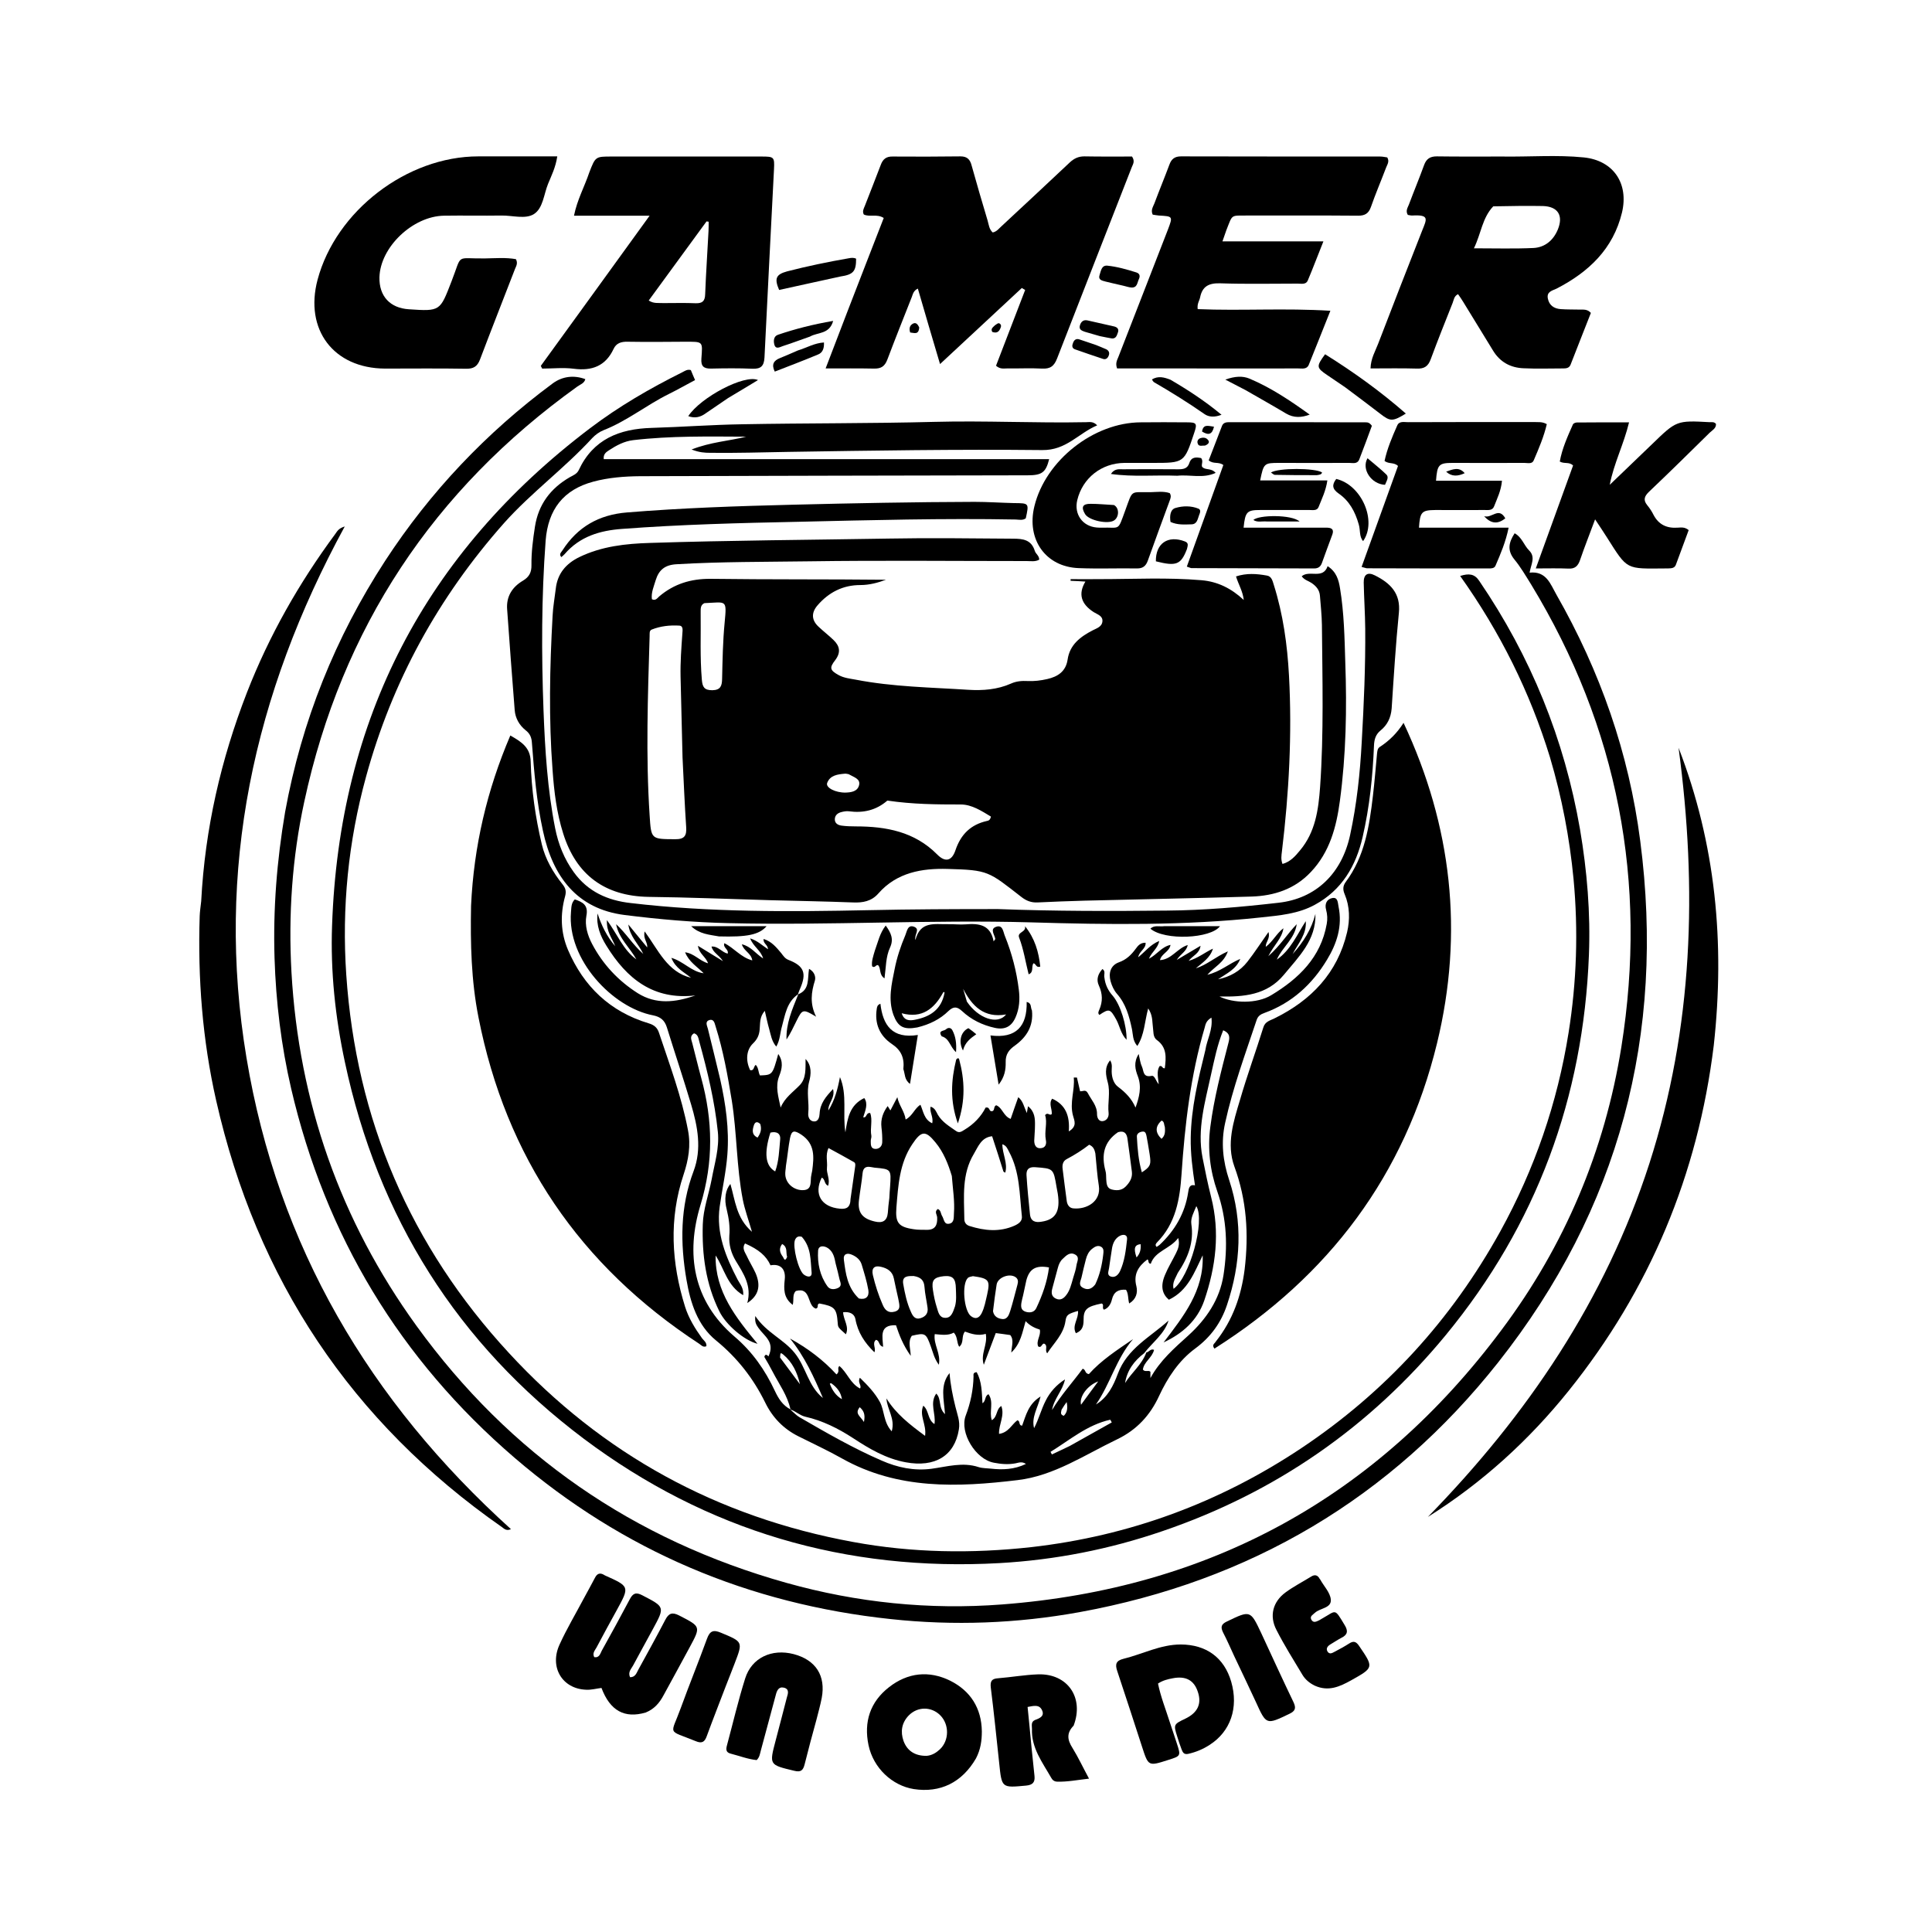<?xml version="1.0" encoding="UTF-8"?>
<svg xmlns="http://www.w3.org/2000/svg" xmlns:xlink="http://www.w3.org/1999/xlink" width="50px" height="50px" viewBox="0 0 50 50" version="1.1">
<g id="surface1">
<path style=" stroke:none;fill-rule:nonzero;fill:rgb(0%,0%,0%);fill-opacity:1;" d="M 19.926 23.297 C 18.863 23.266 17.82 23.223 16.781 23.211 C 15.656 23.191 14.91 22.645 14.574 21.566 C 14.406 21.035 14.34 20.488 14.301 19.938 C 14.199 18.605 14.227 17.273 14.301 15.938 C 14.312 15.703 14.355 15.473 14.383 15.238 C 14.426 14.844 14.648 14.586 14.992 14.418 C 15.57 14.137 16.195 14.07 16.82 14.051 C 18.887 13.984 20.953 13.973 23.02 13.938 C 24.082 13.918 25.148 13.934 26.215 13.941 C 26.48 13.941 26.691 13.969 26.781 14.258 C 26.805 14.336 26.895 14.379 26.895 14.484 C 26.793 14.543 26.68 14.52 26.57 14.52 C 24.691 14.52 22.812 14.5 20.93 14.527 C 19.793 14.543 18.656 14.535 17.516 14.602 C 17.207 14.617 17.051 14.75 16.969 15.016 C 16.922 15.176 16.848 15.336 16.871 15.508 C 16.969 15.555 17.012 15.477 17.062 15.434 C 17.445 15.109 17.883 14.977 18.387 14.98 C 19.902 15 21.414 14.988 22.93 15.004 C 22.715 15.082 22.5 15.141 22.266 15.141 C 21.816 15.141 21.449 15.328 21.156 15.668 C 20.992 15.859 21 16.051 21.188 16.223 C 21.312 16.34 21.449 16.445 21.57 16.562 C 21.734 16.719 21.766 16.883 21.617 17.082 C 21.457 17.285 21.48 17.348 21.707 17.473 C 21.844 17.547 21.996 17.562 22.148 17.59 C 23.113 17.777 24.09 17.789 25.062 17.852 C 25.43 17.875 25.812 17.848 26.164 17.691 C 26.301 17.629 26.445 17.617 26.594 17.625 C 26.766 17.633 26.934 17.613 27.102 17.574 C 27.375 17.512 27.582 17.379 27.629 17.074 C 27.684 16.684 27.961 16.477 28.281 16.312 C 28.387 16.258 28.523 16.219 28.531 16.074 C 28.539 15.938 28.402 15.902 28.309 15.844 C 27.977 15.633 27.898 15.371 28.09 15.051 C 27.957 15.043 27.832 15.035 27.707 15.031 C 27.707 15.016 27.707 15.004 27.707 14.988 C 27.957 14.988 28.207 14.992 28.461 14.988 C 29.336 14.988 30.215 14.941 31.094 15.016 C 31.512 15.051 31.867 15.227 32.188 15.527 C 32.164 15.301 32.051 15.125 31.988 14.918 C 32.262 14.828 32.523 14.848 32.785 14.895 C 32.91 14.914 32.934 15.035 32.965 15.133 C 33.207 15.898 33.316 16.688 33.359 17.484 C 33.441 19.004 33.359 20.52 33.176 22.035 C 33.164 22.137 33.145 22.242 33.191 22.359 C 33.391 22.305 33.52 22.16 33.641 22.012 C 34.043 21.535 34.121 20.957 34.164 20.367 C 34.262 18.973 34.223 17.57 34.211 16.172 C 34.207 15.922 34.18 15.672 34.16 15.418 C 34.148 15.266 34.062 15.168 33.941 15.086 C 33.859 15.031 33.758 15.012 33.688 14.914 C 33.887 14.742 34.238 15.004 34.359 14.652 C 34.59 14.801 34.645 15.012 34.68 15.227 C 34.785 15.863 34.797 16.508 34.816 17.148 C 34.859 18.344 34.836 19.539 34.676 20.727 C 34.586 21.402 34.414 22.051 33.926 22.566 C 33.508 23.012 32.973 23.184 32.391 23.203 C 30.949 23.246 29.512 23.273 28.07 23.309 C 27.664 23.32 27.258 23.336 26.852 23.355 C 26.688 23.363 26.559 23.312 26.43 23.211 C 25.582 22.551 25.582 22.516 24.523 22.488 C 23.871 22.469 23.211 22.574 22.73 23.125 C 22.555 23.324 22.332 23.367 22.07 23.355 C 21.363 23.328 20.656 23.316 19.926 23.297 M 17.664 19.605 C 17.645 18.906 17.629 18.207 17.613 17.512 C 17.605 17.137 17.633 16.766 17.66 16.391 C 17.664 16.316 17.688 16.199 17.582 16.191 C 17.336 16.176 17.094 16.203 16.867 16.293 C 16.797 16.32 16.816 16.406 16.812 16.469 C 16.766 18.012 16.711 19.555 16.812 21.098 C 16.852 21.723 16.848 21.715 17.469 21.719 C 17.719 21.723 17.773 21.625 17.758 21.402 C 17.719 20.82 17.695 20.234 17.664 19.605 M 22.965 20.719 C 22.676 20.969 22.344 21.047 21.969 20.996 C 21.906 20.988 21.84 21 21.777 21.016 C 21.684 21.039 21.609 21.094 21.605 21.199 C 21.602 21.312 21.691 21.355 21.781 21.367 C 21.898 21.383 22.023 21.387 22.145 21.387 C 22.934 21.387 23.668 21.523 24.254 22.113 C 24.461 22.324 24.633 22.285 24.727 22.004 C 24.867 21.59 25.125 21.34 25.543 21.246 C 25.582 21.238 25.625 21.227 25.645 21.133 C 25.41 20.992 25.152 20.82 24.867 20.82 C 24.242 20.82 23.621 20.816 22.965 20.719 M 18.23 15.609 C 18.129 15.656 18.133 15.746 18.133 15.836 C 18.141 16.422 18.113 17.008 18.164 17.594 C 18.18 17.781 18.227 17.863 18.434 17.863 C 18.652 17.859 18.684 17.746 18.688 17.57 C 18.699 17.082 18.707 16.594 18.754 16.109 C 18.812 15.5 18.801 15.586 18.23 15.609 M 21.961 20.035 C 21.93 20.031 21.898 20.02 21.867 20.023 C 21.68 20.039 21.48 20.062 21.406 20.266 C 21.367 20.387 21.625 20.516 21.879 20.512 C 22.031 20.508 22.195 20.484 22.234 20.316 C 22.27 20.156 22.105 20.117 21.961 20.035 Z M 21.961 20.035 "/>
<path style=" stroke:none;fill-rule:nonzero;fill:rgb(0%,0%,0%);fill-opacity:1;" d="M 20.656 25.73 C 20.363 25.93 20.32 26.258 20.238 26.559 C 20.188 26.727 20.191 26.91 20.09 27.086 C 19.969 26.945 19.949 26.781 19.906 26.629 C 19.863 26.484 19.836 26.336 19.793 26.16 C 19.652 26.32 19.676 26.488 19.66 26.645 C 19.648 26.789 19.598 26.898 19.488 27.004 C 19.312 27.172 19.293 27.449 19.414 27.695 C 19.523 27.719 19.5 27.594 19.559 27.559 C 19.637 27.641 19.621 27.75 19.668 27.832 C 19.992 27.82 19.992 27.82 20.141 27.277 C 20.281 27.477 20.238 27.664 20.164 27.852 C 20.059 28.121 20.145 28.383 20.203 28.664 C 20.309 28.406 20.523 28.266 20.699 28.082 C 20.871 27.902 20.844 27.648 20.848 27.406 C 21.012 27.578 20.992 27.801 20.941 27.992 C 20.867 28.266 20.945 28.535 20.918 28.805 C 20.906 28.906 20.953 29.02 21.07 29.023 C 21.18 29.027 21.207 28.906 21.211 28.824 C 21.223 28.559 21.371 28.383 21.559 28.184 C 21.621 28.414 21.426 28.551 21.438 28.738 C 21.605 28.473 21.68 28.18 21.738 27.875 C 21.934 28.336 21.801 28.824 21.879 29.305 C 21.934 28.941 21.988 28.598 22.367 28.418 C 22.473 28.566 22.395 28.738 22.34 28.914 C 22.441 28.938 22.402 28.793 22.52 28.805 C 22.59 28.988 22.512 29.199 22.551 29.395 C 22.559 29.438 22.531 29.488 22.535 29.539 C 22.535 29.629 22.535 29.734 22.66 29.734 C 22.758 29.734 22.828 29.664 22.832 29.562 C 22.836 29.434 22.828 29.301 22.812 29.176 C 22.789 28.969 22.848 28.797 22.973 28.625 C 23 28.672 23.02 28.703 23.043 28.738 C 23.105 28.621 23.164 28.508 23.223 28.395 C 23.266 28.609 23.41 28.762 23.438 28.973 C 23.617 28.879 23.664 28.691 23.82 28.59 C 23.898 28.762 23.914 28.973 24.125 29.07 C 24.164 28.914 24.055 28.789 24.082 28.641 C 24.199 28.672 24.23 28.777 24.273 28.852 C 24.387 29.043 24.57 29.148 24.742 29.27 C 24.828 29.332 24.891 29.281 24.961 29.238 C 25.203 29.094 25.391 28.895 25.508 28.664 C 25.621 28.641 25.59 28.754 25.656 28.758 C 25.762 28.762 25.699 28.625 25.785 28.605 C 25.945 28.672 25.969 28.887 26.156 28.957 C 26.219 28.77 26.285 28.586 26.352 28.395 C 26.477 28.492 26.5 28.645 26.574 28.805 C 26.586 28.734 26.594 28.695 26.605 28.629 C 26.781 28.77 26.789 28.949 26.785 29.133 C 26.785 29.262 26.77 29.391 26.766 29.52 C 26.766 29.629 26.809 29.727 26.934 29.715 C 27.059 29.707 27.09 29.605 27.066 29.5 C 27.023 29.277 27.113 29.055 27.047 28.859 C 27.117 28.77 27.164 28.887 27.219 28.832 C 27.234 28.703 27.133 28.562 27.23 28.434 C 27.582 28.59 27.691 28.887 27.66 29.281 C 27.883 29.148 27.805 29.004 27.77 28.875 C 27.676 28.535 27.82 28.219 27.789 27.887 C 27.816 27.887 27.844 27.887 27.871 27.887 C 27.898 28.004 27.926 28.121 27.953 28.242 C 28.023 28.25 28.094 28.184 28.152 28.289 C 28.242 28.465 28.395 28.613 28.391 28.836 C 28.391 28.914 28.426 29.016 28.523 29.016 C 28.637 29.012 28.699 28.914 28.691 28.812 C 28.66 28.543 28.742 28.277 28.668 28.008 C 28.621 27.832 28.574 27.629 28.73 27.441 C 28.797 27.547 28.766 27.645 28.77 27.734 C 28.773 27.891 28.824 28.047 28.938 28.129 C 29.129 28.273 29.289 28.434 29.387 28.664 C 29.484 28.395 29.551 28.133 29.449 27.859 C 29.379 27.676 29.332 27.496 29.469 27.277 C 29.5 27.414 29.512 27.52 29.555 27.609 C 29.602 27.711 29.574 27.891 29.801 27.844 C 29.887 27.824 29.914 27.984 29.988 28.059 C 29.973 27.891 29.926 27.73 30.008 27.594 C 30.082 27.562 30.078 27.664 30.145 27.645 C 30.18 27.367 30.203 27.105 29.938 26.914 C 29.832 26.836 29.855 26.691 29.836 26.57 C 29.816 26.43 29.836 26.277 29.715 26.098 C 29.621 26.441 29.621 26.777 29.434 27.07 C 29.309 26.93 29.324 26.77 29.293 26.625 C 29.223 26.297 29.137 25.98 28.906 25.719 C 28.828 25.629 28.773 25.508 28.742 25.395 C 28.684 25.184 28.742 24.984 28.953 24.906 C 29.152 24.836 29.277 24.711 29.395 24.551 C 29.449 24.477 29.512 24.395 29.648 24.398 C 29.66 24.555 29.484 24.613 29.457 24.773 C 29.637 24.629 29.766 24.449 30 24.352 C 29.965 24.547 29.809 24.629 29.734 24.812 C 29.949 24.699 30.062 24.504 30.293 24.453 C 30.262 24.637 30.059 24.676 30.02 24.848 C 30.32 24.832 30.465 24.543 30.738 24.457 C 30.707 24.625 30.559 24.68 30.453 24.844 C 30.684 24.707 30.863 24.598 31.07 24.477 C 31.043 24.68 30.871 24.727 30.762 24.867 C 31.008 24.797 31.184 24.645 31.391 24.551 C 31.32 24.789 31.125 24.91 30.949 25.059 C 31.234 24.973 31.457 24.762 31.777 24.621 C 31.672 24.918 31.426 25.023 31.246 25.227 C 31.582 25.148 31.812 24.934 32.098 24.816 C 31.992 25.086 31.742 25.195 31.523 25.344 C 31.832 25.281 32.094 25.133 32.285 24.887 C 32.469 24.652 32.629 24.402 32.828 24.121 C 32.879 24.297 32.75 24.375 32.758 24.504 C 32.941 24.367 33.035 24.16 33.215 24.023 C 33.176 24.289 32.969 24.457 32.824 24.746 C 33.137 24.469 33.316 24.168 33.559 23.918 C 33.508 24.297 33.184 24.512 33.043 24.836 C 33.402 24.586 33.566 24.191 33.793 23.84 C 33.82 24.18 33.594 24.418 33.453 24.691 C 33.727 24.387 33.941 24.051 34.043 23.652 C 34.062 24.328 33.613 24.758 33.227 25.227 C 32.785 25.758 32.184 25.801 31.559 25.789 C 31.91 25.965 32.527 25.984 32.902 25.754 C 33.609 25.328 34.184 24.777 34.336 23.91 C 34.359 23.785 34.352 23.668 34.32 23.547 C 34.277 23.395 34.336 23.27 34.477 23.242 C 34.629 23.211 34.621 23.367 34.641 23.461 C 34.746 23.965 34.598 24.418 34.344 24.836 C 33.961 25.473 33.434 25.957 32.723 26.215 C 32.625 26.25 32.555 26.293 32.52 26.402 C 32.227 27.281 31.906 28.148 31.707 29.059 C 31.594 29.562 31.648 30.051 31.812 30.543 C 32.168 31.621 32.113 32.707 31.754 33.773 C 31.602 34.23 31.332 34.605 30.934 34.898 C 30.508 35.211 30.219 35.652 29.996 36.129 C 29.766 36.629 29.418 37.004 28.918 37.246 C 28.078 37.648 27.277 38.195 26.336 38.305 C 24.785 38.492 23.234 38.555 21.793 37.746 C 21.426 37.539 21.043 37.363 20.664 37.172 C 20.277 36.98 19.992 36.684 19.805 36.301 C 19.496 35.672 19.082 35.141 18.531 34.691 C 18.051 34.301 17.867 33.715 17.766 33.121 C 17.602 32.172 17.602 31.23 17.949 30.312 C 18.168 29.734 18.055 29.152 17.887 28.586 C 17.688 27.918 17.465 27.254 17.258 26.586 C 17.199 26.402 17.094 26.316 16.902 26.277 C 15.855 26.078 14.672 24.832 14.777 23.605 C 14.789 23.492 14.777 23.375 14.875 23.277 C 15.082 23.344 15.23 23.426 15.176 23.699 C 15.129 23.953 15.207 24.207 15.324 24.43 C 15.602 24.957 16 25.383 16.504 25.703 C 16.977 26 17.477 25.945 17.996 25.762 C 16.91 25.887 16.219 25.328 15.695 24.477 C 15.539 24.227 15.426 23.953 15.465 23.641 C 15.566 23.953 15.707 24.238 15.922 24.488 C 15.848 24.289 15.691 24.117 15.707 23.812 C 15.984 24.188 16.129 24.586 16.469 24.828 C 16.301 24.523 16.016 24.289 15.945 23.918 C 16.203 24.152 16.383 24.457 16.648 24.688 C 16.527 24.43 16.297 24.234 16.262 23.926 C 16.418 24.117 16.574 24.309 16.75 24.52 C 16.762 24.375 16.637 24.297 16.684 24.105 C 17.039 24.59 17.27 25.156 17.883 25.305 C 17.711 25.16 17.484 25.066 17.375 24.789 C 17.695 24.883 17.895 25.148 18.211 25.188 C 18.043 25.016 17.832 24.898 17.73 24.645 C 17.969 24.676 18.102 24.867 18.324 24.93 C 18.266 24.758 18.094 24.688 18.062 24.477 C 18.281 24.609 18.469 24.727 18.711 24.875 C 18.602 24.707 18.453 24.656 18.414 24.496 C 18.59 24.484 18.68 24.645 18.832 24.68 C 18.867 24.566 18.703 24.531 18.746 24.41 C 18.996 24.531 19.172 24.777 19.469 24.855 C 19.441 24.664 19.25 24.617 19.199 24.438 C 19.434 24.492 19.555 24.68 19.75 24.805 C 19.691 24.594 19.492 24.496 19.414 24.285 C 19.609 24.348 19.727 24.469 19.875 24.566 C 19.875 24.449 19.746 24.422 19.762 24.301 C 19.969 24.363 20.094 24.52 20.219 24.668 C 20.273 24.738 20.316 24.809 20.41 24.844 C 20.812 25 20.879 25.188 20.707 25.586 C 20.691 25.621 20.676 25.66 20.656 25.715 C 20.652 25.734 20.656 25.73 20.656 25.73 M 29.668 35 C 29.734 34.996 29.773 34.895 29.867 34.934 C 29.82 35.137 29.602 35.246 29.578 35.445 C 29.637 35.52 29.715 35.449 29.773 35.5 C 29.773 35.555 29.773 35.609 29.773 35.664 C 30.02 35.211 30.391 34.891 30.762 34.555 C 31.215 34.141 31.566 33.633 31.664 33 C 31.777 32.27 31.754 31.551 31.504 30.836 C 31.316 30.297 31.246 29.734 31.324 29.156 C 31.418 28.43 31.602 27.723 31.785 27.016 C 31.824 26.871 31.852 26.746 31.656 26.664 C 31.504 27.039 31.426 27.43 31.34 27.816 C 31.188 28.52 30.977 29.223 31.121 29.957 C 31.188 30.297 31.258 30.641 31.344 30.98 C 31.578 31.895 31.465 32.785 31.164 33.664 C 30.984 34.176 30.605 34.512 30.113 34.742 C 30.629 34.066 31.16 33.406 31.125 32.488 C 30.91 32.926 30.746 33.402 30.25 33.637 C 30.078 33.488 30.027 33.289 30.148 33 C 30.227 32.805 30.34 32.625 30.434 32.434 C 30.488 32.324 30.539 32.207 30.492 32.039 C 30.277 32.328 29.895 32.371 29.781 32.707 C 29.695 32.695 29.742 32.613 29.695 32.594 C 29.461 32.77 29.328 32.977 29.41 33.289 C 29.449 33.453 29.406 33.625 29.223 33.734 C 29.188 33.605 29.207 33.48 29.141 33.379 C 28.945 33.363 28.824 33.434 28.777 33.629 C 28.75 33.742 28.691 33.852 28.57 33.895 C 28.508 33.844 28.586 33.766 28.512 33.734 C 28.133 33.812 28.039 33.879 28.043 34.168 C 28.043 34.336 28 34.441 27.844 34.504 C 27.734 34.305 27.922 34.125 27.898 33.926 C 27.641 34.004 27.598 34.023 27.574 34.191 C 27.523 34.535 27.277 34.754 27.102 35.023 C 27.027 34.941 27.133 34.828 27.023 34.773 C 26.957 34.766 26.957 34.902 26.867 34.844 C 26.809 34.695 26.945 34.566 26.91 34.41 C 26.785 34.371 26.66 34.316 26.543 34.191 C 26.457 34.484 26.418 34.77 26.172 35.004 C 26.184 34.82 26.246 34.676 26.145 34.551 C 26.027 34.535 25.91 34.516 25.77 34.5 C 25.668 34.773 25.562 35.047 25.461 35.32 C 25.367 35.039 25.566 34.805 25.512 34.52 C 25.316 34.578 25.141 34.523 24.973 34.461 C 24.871 34.582 24.957 34.75 24.824 34.855 C 24.754 34.742 24.789 34.602 24.684 34.488 C 24.539 34.57 24.371 34.543 24.191 34.527 C 24.152 34.797 24.355 35.023 24.297 35.32 C 24.176 35.156 24.145 34.996 24.09 34.848 C 23.965 34.5 23.945 34.488 23.598 34.57 C 23.492 34.723 23.562 34.883 23.57 35.09 C 23.371 34.812 23.273 34.551 23.188 34.297 C 22.742 34.281 22.844 34.605 22.855 34.855 C 22.727 34.824 22.77 34.688 22.668 34.676 C 22.562 34.77 22.68 34.895 22.629 34.996 C 22.379 34.754 22.199 34.484 22.137 34.133 C 22.109 33.996 21.98 33.941 21.82 33.961 C 21.828 34.16 21.984 34.332 21.891 34.531 C 21.688 34.352 21.688 34.352 21.68 34.238 C 21.652 33.859 21.602 33.809 21.207 33.734 C 21.125 33.75 21.203 33.848 21.113 33.867 C 20.879 33.789 21 33.301 20.598 33.41 C 20.5 33.5 20.551 33.637 20.516 33.77 C 20.27 33.586 20.285 33.352 20.309 33.113 C 20.34 32.84 20.195 32.699 19.941 32.746 C 19.828 32.5 19.641 32.34 19.281 32.18 C 19.199 32.297 19.273 32.398 19.32 32.492 C 19.391 32.648 19.484 32.793 19.555 32.949 C 19.695 33.277 19.637 33.527 19.34 33.723 C 19.461 33.277 19.242 32.961 19.043 32.633 C 18.926 32.438 18.859 32.219 18.875 31.98 C 18.895 31.754 18.863 31.531 18.809 31.309 C 18.734 31.027 18.777 30.789 18.902 30.641 C 19.027 31.062 19.051 31.523 19.461 31.879 C 19.367 31.555 19.273 31.301 19.223 31.043 C 19.059 30.195 19.074 29.328 18.938 28.477 C 18.832 27.836 18.719 27.195 18.523 26.574 C 18.496 26.5 18.488 26.367 18.363 26.398 C 18.238 26.434 18.297 26.539 18.32 26.625 C 18.426 27.059 18.535 27.492 18.637 27.926 C 18.781 28.57 18.875 29.219 18.824 29.883 C 18.789 30.34 18.688 30.781 18.625 31.23 C 18.531 31.914 18.781 32.527 19.09 33.117 C 19.152 33.234 19.25 33.336 19.234 33.52 C 18.816 33.277 18.746 32.832 18.52 32.492 C 18.504 33.43 19.051 34.105 19.605 34.777 C 19.262 34.691 18.789 34.289 18.617 33.938 C 18.266 33.23 18.164 32.469 18.188 31.688 C 18.199 31.289 18.344 30.91 18.418 30.52 C 18.492 30.113 18.621 29.711 18.578 29.293 C 18.496 28.496 18.309 27.723 18.098 26.957 C 18.074 26.875 18.07 26.773 17.961 26.742 C 17.84 26.816 17.895 26.91 17.918 27.004 C 17.996 27.301 18.066 27.602 18.148 27.898 C 18.449 28.996 18.469 30.066 18.129 31.184 C 17.742 32.449 17.934 33.668 19.004 34.586 C 19.473 34.984 19.801 35.457 20.055 36 C 20.145 36.191 20.254 36.371 20.461 36.477 C 20.461 36.477 20.461 36.477 20.48 36.504 C 20.551 36.562 20.609 36.629 20.688 36.676 C 21.383 37.078 22.078 37.48 22.82 37.801 C 23.227 37.98 23.656 38.07 24.105 38.012 C 24.512 37.957 24.914 37.832 25.328 37.969 C 25.426 38 25.535 37.996 25.641 38.008 C 25.949 38.043 26.25 38.031 26.551 37.887 C 26.449 37.816 26.363 37.855 26.281 37.871 C 26.094 37.906 25.906 37.891 25.723 37.855 C 25.25 37.77 24.828 37.078 24.992 36.637 C 25.117 36.309 25.188 35.973 25.195 35.621 C 25.195 35.578 25.176 35.52 25.277 35.512 C 25.41 35.754 25.41 36.035 25.426 36.316 C 25.523 36.254 25.477 36.129 25.582 36.082 C 25.727 36.285 25.594 36.535 25.668 36.754 C 25.82 36.668 25.773 36.473 25.914 36.387 C 26.008 36.641 25.844 36.863 25.855 37.109 C 26.102 37.074 26.18 36.867 26.328 36.758 C 26.414 36.77 26.352 36.895 26.453 36.895 C 26.551 36.629 26.613 36.336 26.93 36.141 C 26.855 36.445 26.688 36.68 26.762 36.961 C 26.883 36.73 26.945 36.477 27.062 36.25 C 27.172 36.027 27.344 35.836 27.562 35.699 C 27.5 35.992 27.273 36.203 27.227 36.492 C 27.457 36.105 27.762 35.773 28.02 35.422 C 28.109 35.449 28.066 35.543 28.18 35.562 C 28.496 35.207 28.91 34.938 29.324 34.656 C 28.887 35.164 28.734 35.816 28.363 36.348 C 28.668 36.164 28.816 35.859 28.93 35.551 C 29.172 34.898 29.77 34.602 30.242 34.176 C 30.133 34.523 29.836 34.73 29.609 35.023 C 29.352 35.219 29.168 35.465 29.117 35.793 C 29.281 35.527 29.547 35.324 29.668 35 M 24.633 30.434 C 24.539 30.121 24.418 29.816 24.207 29.562 C 23.949 29.246 23.84 29.266 23.609 29.613 C 23.277 30.109 23.246 30.676 23.199 31.246 C 23.168 31.641 23.246 31.754 23.645 31.812 C 23.758 31.832 23.871 31.824 23.984 31.828 C 24.207 31.832 24.262 31.699 24.254 31.512 C 24.254 31.438 24.172 31.359 24.27 31.289 C 24.352 31.32 24.344 31.406 24.379 31.465 C 24.434 31.547 24.426 31.703 24.574 31.668 C 24.703 31.637 24.68 31.5 24.688 31.398 C 24.711 31.09 24.66 30.781 24.633 30.434 M 25.676 29.406 C 25.398 29.434 25.316 29.672 25.203 29.863 C 24.887 30.387 24.949 30.973 24.957 31.551 C 24.957 31.637 25.004 31.703 25.094 31.73 C 25.484 31.852 25.871 31.891 26.258 31.719 C 26.367 31.668 26.465 31.602 26.445 31.465 C 26.383 30.902 26.395 30.324 26.113 29.805 C 26.074 29.73 26.047 29.648 25.941 29.613 C 25.941 29.871 26.086 30.098 26.016 30.348 C 25.992 30.336 25.973 30.328 25.969 30.32 C 25.875 30.023 25.785 29.73 25.676 29.406 M 28.348 29.852 C 28.328 29.762 28.305 29.676 28.188 29.625 C 28.012 29.762 27.816 29.887 27.609 29.996 C 27.508 30.047 27.488 30.145 27.5 30.246 C 27.535 30.527 27.57 30.812 27.609 31.094 C 27.625 31.188 27.68 31.266 27.781 31.273 C 28.129 31.305 28.5 31.09 28.438 30.688 C 28.395 30.426 28.379 30.156 28.348 29.852 M 31.195 27.176 C 31.234 26.906 31.391 26.656 31.352 26.336 C 31.207 26.422 31.199 26.516 31.176 26.598 C 30.812 27.836 30.664 29.105 30.578 30.387 C 30.535 31.031 30.43 31.664 29.941 32.156 C 29.918 32.184 29.883 32.219 29.934 32.27 C 29.957 32.254 29.984 32.238 30.008 32.219 C 30.406 31.848 30.668 31.398 30.75 30.855 C 30.766 30.758 30.777 30.645 30.926 30.676 C 30.863 30.266 30.809 29.855 30.816 29.441 C 30.828 28.68 31.004 27.949 31.195 27.176 M 22.012 31.027 C 22.051 30.754 22.09 30.48 22.129 30.207 C 22.137 30.156 22.145 30.098 22.098 30.074 C 21.883 29.949 21.668 29.836 21.441 29.711 C 21.359 29.895 21.418 30.059 21.402 30.215 C 21.383 30.371 21.492 30.523 21.43 30.688 C 21.324 30.641 21.359 30.512 21.266 30.477 C 21.055 30.902 21.254 31.238 21.738 31.281 C 21.902 31.297 22.008 31.254 22.012 31.027 M 23.016 31.004 C 23.02 30.906 23.027 30.812 23.035 30.715 C 23.066 30.258 23.066 30.258 22.633 30.219 C 22.602 30.215 22.57 30.207 22.539 30.203 C 22.41 30.18 22.34 30.219 22.324 30.359 C 22.301 30.594 22.258 30.824 22.23 31.059 C 22.191 31.379 22.316 31.539 22.641 31.613 C 22.836 31.66 22.957 31.602 22.977 31.387 C 22.984 31.273 22.996 31.16 23.016 31.004 M 27.375 30.891 C 27.363 30.836 27.355 30.781 27.344 30.723 C 27.262 30.234 27.262 30.242 26.789 30.207 C 26.617 30.195 26.559 30.273 26.566 30.414 C 26.586 30.75 26.621 31.09 26.656 31.43 C 26.676 31.613 26.801 31.645 26.957 31.617 C 27.32 31.562 27.445 31.352 27.375 30.891 M 28.934 29.301 C 28.566 29.551 28.5 29.895 28.609 30.301 C 28.629 30.367 28.625 30.445 28.629 30.52 C 28.637 30.625 28.641 30.746 28.762 30.781 C 28.887 30.816 29.023 30.816 29.129 30.711 C 29.234 30.605 29.312 30.484 29.293 30.324 C 29.254 30.031 29.219 29.742 29.176 29.453 C 29.156 29.344 29.102 29.25 28.934 29.301 M 20.34 30.172 C 20.336 30.254 20.316 30.336 20.324 30.414 C 20.344 30.633 20.539 30.793 20.754 30.801 C 21.012 30.809 20.973 30.621 20.988 30.465 C 20.996 30.41 21.008 30.355 21.02 30.297 C 21.066 29.945 21.098 29.609 20.742 29.367 C 20.562 29.25 20.488 29.242 20.445 29.457 C 20.402 29.68 20.383 29.906 20.34 30.172 M 26.477 33.527 C 26.461 33.59 26.445 33.652 26.434 33.715 C 26.418 33.82 26.422 33.91 26.547 33.949 C 26.664 33.984 26.77 33.957 26.82 33.852 C 26.977 33.52 27.102 33.172 27.148 32.801 C 26.809 32.738 26.641 32.836 26.562 33.133 C 26.535 33.25 26.512 33.367 26.477 33.527 M 25.18 33.027 C 25.137 33.039 25.078 33.043 25.047 33.074 C 24.887 33.23 24.945 33.914 25.125 34.059 C 25.246 34.152 25.336 34.113 25.402 33.992 C 25.48 33.84 25.508 33.668 25.547 33.504 C 25.629 33.133 25.598 33.086 25.18 33.027 M 24.715 33.809 C 24.758 33.656 24.742 33.5 24.738 33.348 C 24.734 33.086 24.656 33.008 24.43 33.027 C 24.168 33.055 24.102 33.129 24.145 33.391 C 24.168 33.543 24.199 33.695 24.246 33.84 C 24.281 33.949 24.305 34.102 24.457 34.105 C 24.613 34.113 24.66 33.973 24.715 33.809 M 23.246 33.605 C 23.207 33.434 23.168 33.258 23.133 33.086 C 23.098 32.91 22.973 32.828 22.816 32.789 C 22.633 32.738 22.547 32.816 22.59 33 C 22.652 33.262 22.734 33.516 22.84 33.758 C 22.898 33.902 22.988 33.992 23.156 33.945 C 23.328 33.895 23.273 33.762 23.246 33.605 M 25.699 33.934 C 25.723 34.07 25.824 34.125 25.941 34.137 C 26.074 34.148 26.113 34.023 26.145 33.926 C 26.215 33.703 26.27 33.473 26.332 33.246 C 26.352 33.172 26.355 33.102 26.281 33.051 C 26.121 32.945 25.824 33.059 25.793 33.242 C 25.758 33.457 25.73 33.676 25.699 33.934 M 23.645 33.023 C 23.504 33.023 23.34 33.016 23.375 33.227 C 23.418 33.473 23.469 33.719 23.574 33.949 C 23.621 34.059 23.684 34.16 23.828 34.113 C 23.961 34.07 24.027 33.98 24.004 33.836 C 23.98 33.66 23.938 33.484 23.926 33.309 C 23.914 33.145 23.844 33.055 23.645 33.023 M 27.773 33.074 C 27.805 32.965 27.844 32.859 27.859 32.746 C 27.871 32.652 27.953 32.535 27.82 32.465 C 27.688 32.395 27.594 32.492 27.504 32.578 C 27.438 32.637 27.402 32.719 27.379 32.805 C 27.328 32.984 27.285 33.164 27.234 33.344 C 27.203 33.457 27.211 33.555 27.328 33.609 C 27.445 33.664 27.531 33.602 27.598 33.512 C 27.688 33.395 27.723 33.25 27.773 33.074 M 22.227 33.605 C 22.406 33.645 22.5 33.559 22.473 33.387 C 22.434 33.164 22.367 32.949 22.301 32.73 C 22.266 32.609 22.172 32.527 22.059 32.477 C 21.926 32.414 21.816 32.449 21.84 32.609 C 21.887 32.957 21.926 33.316 22.227 33.605 M 28.344 33.242 C 28.461 33 28.52 32.738 28.551 32.473 C 28.559 32.391 28.578 32.301 28.48 32.258 C 28.395 32.223 28.324 32.273 28.258 32.324 C 28.172 32.395 28.129 32.488 28.102 32.594 C 28.062 32.75 28.023 32.906 27.988 33.066 C 27.965 33.156 27.902 33.258 28.02 33.324 C 28.129 33.387 28.238 33.379 28.344 33.242 M 21.625 32.695 C 21.598 32.551 21.566 32.402 21.438 32.309 C 21.328 32.23 21.18 32.227 21.172 32.371 C 21.152 32.695 21.219 33.016 21.414 33.289 C 21.473 33.375 21.582 33.379 21.68 33.336 C 21.801 33.285 21.75 33.191 21.727 33.109 C 21.699 32.984 21.668 32.855 21.625 32.695 M 28.703 32.812 C 28.695 32.895 28.633 33 28.754 33.039 C 28.863 33.07 28.938 32.992 28.984 32.902 C 29.105 32.641 29.137 32.359 29.168 32.078 C 29.184 31.957 29.086 31.934 28.988 31.98 C 28.863 32.043 28.805 32.164 28.781 32.293 C 28.754 32.453 28.734 32.613 28.703 32.812 M 30.48 32.945 C 30.426 33.074 30.332 33.191 30.371 33.355 C 30.789 33.055 31.195 31.594 30.961 31.215 C 30.898 31.371 30.809 31.523 30.832 31.68 C 30.902 32.148 30.75 32.543 30.48 32.945 M 20.75 32.008 C 20.664 31.984 20.609 32.008 20.574 32.09 C 20.508 32.262 20.66 32.871 20.801 32.984 C 20.898 33.059 21.02 33.066 21.004 32.926 C 20.973 32.617 21 32.289 20.75 32.008 M 19.938 29.312 C 19.77 29.844 19.805 30.172 20.062 30.316 C 20.16 30.047 20.164 29.766 20.191 29.488 C 20.207 29.348 20.113 29.27 19.938 29.312 M 29.707 29.594 C 29.695 29.531 29.684 29.469 29.672 29.402 C 29.66 29.348 29.648 29.281 29.578 29.285 C 29.5 29.289 29.418 29.332 29.422 29.414 C 29.438 29.719 29.461 30.027 29.551 30.34 C 29.75 30.211 29.785 30.152 29.766 29.973 C 29.754 29.859 29.73 29.746 29.707 29.594 M 27.684 37.422 C 28.047 37.219 28.41 37.016 28.773 36.812 C 28.762 36.789 28.746 36.766 28.734 36.742 C 28.137 36.875 27.688 37.266 27.188 37.574 C 27.199 37.598 27.211 37.617 27.223 37.641 C 27.363 37.574 27.508 37.508 27.684 37.422 M 30.145 29.16 C 30.121 29.105 30.137 29.027 30.062 29 C 29.895 29.148 29.891 29.309 30.059 29.473 C 30.148 29.398 30.16 29.301 30.145 29.16 M 27.977 36.355 C 28.117 36.164 28.258 35.969 28.422 35.75 C 28.133 35.859 27.926 36.152 27.977 36.355 M 19.676 29.09 C 19.605 29.02 19.543 29.027 19.512 29.117 C 19.473 29.238 19.445 29.363 19.605 29.441 C 19.68 29.336 19.719 29.234 19.676 29.09 M 20.371 32.527 C 20.332 32.422 20.395 32.277 20.242 32.195 C 20.145 32.32 20.188 32.43 20.262 32.527 C 20.281 32.551 20.309 32.68 20.371 32.527 M 29.52 32.199 C 29.363 32.215 29.332 32.305 29.414 32.543 C 29.5 32.445 29.531 32.348 29.52 32.199 M 27.473 36.484 C 27.465 36.543 27.426 36.609 27.531 36.641 C 27.629 36.547 27.633 36.422 27.605 36.285 C 27.566 36.34 27.523 36.398 27.473 36.484 Z M 27.473 36.484 "/>
<path style=" stroke:none;fill-rule:nonzero;fill:rgb(0%,0%,0%);fill-opacity:1;" d="M 31.465 34.719 C 31.906 34.164 32.125 33.531 32.211 32.852 C 32.32 31.945 32.266 31.059 31.945 30.188 C 31.734 29.605 31.922 29.027 32.09 28.469 C 32.273 27.836 32.5 27.215 32.695 26.59 C 32.742 26.434 32.867 26.414 32.984 26.355 C 33.934 25.887 34.613 25.184 34.863 24.125 C 34.938 23.801 34.934 23.461 34.801 23.145 C 34.75 23.027 34.75 22.93 34.828 22.824 C 35.32 22.164 35.438 21.387 35.531 20.598 C 35.574 20.238 35.602 19.871 35.637 19.508 C 35.645 19.441 35.648 19.371 35.707 19.332 C 35.953 19.172 36.156 18.973 36.324 18.707 C 37.578 21.379 37.883 24.145 37.191 26.996 C 36.359 30.414 34.395 33.02 31.43 34.902 C 31.352 34.801 31.434 34.777 31.465 34.719 Z M 31.465 34.719 "/>
<path style=" stroke:none;fill-rule:nonzero;fill:rgb(0%,0%,0%);fill-opacity:1;" d="M 12.191 23.441 C 12.262 21.902 12.602 20.449 13.207 19.035 C 13.496 19.199 13.727 19.344 13.734 19.711 C 13.754 20.434 13.855 21.152 14.023 21.855 C 14.113 22.234 14.312 22.578 14.559 22.887 C 14.637 22.984 14.66 23.066 14.625 23.195 C 14.496 23.66 14.508 24.133 14.699 24.582 C 15.105 25.531 15.789 26.184 16.789 26.484 C 16.934 26.527 17.012 26.598 17.055 26.73 C 17.332 27.562 17.641 28.383 17.805 29.25 C 17.883 29.648 17.816 30.023 17.691 30.398 C 17.309 31.543 17.375 32.684 17.73 33.82 C 17.824 34.117 17.988 34.383 18.168 34.633 C 18.215 34.695 18.293 34.742 18.281 34.84 C 18.195 34.879 18.145 34.809 18.09 34.773 C 15.004 32.754 13.094 29.945 12.383 26.328 C 12.195 25.379 12.172 24.422 12.191 23.441 Z M 12.191 23.441 "/>
<path style=" stroke:none;fill-rule:nonzero;fill:rgb(0%,0%,0%);fill-opacity:1;" d="M 7.379 21.012 C 7.809 18.656 8.676 16.5 9.969 14.512 C 11.137 12.723 12.586 11.195 14.305 9.922 C 14.555 9.738 14.852 9.703 15.148 9.812 C 15.121 9.922 15.016 9.949 14.941 10.004 C 11.211 12.68 8.844 16.254 7.875 20.746 C 7.559 22.203 7.461 23.68 7.543 25.16 C 7.734 28.523 8.805 31.586 10.781 34.316 C 13.195 37.648 16.395 39.855 20.355 40.965 C 22.18 41.477 24.051 41.668 25.934 41.523 C 31.309 41.113 35.637 38.742 38.863 34.414 C 40.496 32.234 41.531 29.777 41.961 27.094 C 42.641 22.828 41.875 18.828 39.625 15.125 C 39.488 14.906 39.355 14.676 39.191 14.477 C 39 14.242 39.047 14.035 39.199 13.801 C 39.387 13.902 39.438 14.109 39.57 14.242 C 39.75 14.418 39.621 14.605 39.586 14.82 C 40.02 14.773 40.125 15.117 40.281 15.391 C 41.414 17.375 42.156 19.492 42.449 21.762 C 43.102 26.77 41.902 31.297 38.773 35.258 C 35.992 38.773 32.352 40.918 27.934 41.723 C 26.316 42.016 24.688 42.078 23.055 41.902 C 19.383 41.512 16.125 40.137 13.32 37.73 C 10.352 35.18 8.422 31.984 7.535 28.172 C 7.277 27.059 7.141 25.934 7.105 24.793 C 7.066 23.527 7.164 22.277 7.379 21.012 Z M 7.379 21.012 "/>
<path style=" stroke:none;fill-rule:nonzero;fill:rgb(0%,0%,0%);fill-opacity:1;" d="M 25.832 23.527 C 27.301 23.582 28.75 23.582 30.199 23.566 C 31.168 23.559 32.129 23.473 33.09 23.363 C 34.059 23.254 34.727 22.605 34.941 21.609 C 35.113 20.816 35.199 20.008 35.242 19.195 C 35.297 18.223 35.34 17.246 35.332 16.27 C 35.328 15.871 35.301 15.477 35.293 15.078 C 35.289 14.863 35.398 14.797 35.582 14.891 C 35.98 15.09 36.254 15.355 36.203 15.859 C 36.121 16.684 36.07 17.512 36.016 18.336 C 35.996 18.574 35.906 18.762 35.727 18.906 C 35.602 19.008 35.566 19.137 35.559 19.289 C 35.527 20.086 35.445 20.879 35.266 21.656 C 35.094 22.41 34.727 23.035 34.031 23.414 C 33.598 23.652 33.117 23.691 32.641 23.742 C 30.66 23.957 28.672 23.93 26.691 23.871 C 24.078 23.797 21.473 23.953 18.859 23.891 C 17.957 23.871 17.059 23.793 16.164 23.68 C 14.93 23.523 14.305 22.688 14.051 21.5 C 13.887 20.75 13.824 19.988 13.766 19.227 C 13.758 19.086 13.715 18.984 13.602 18.898 C 13.438 18.766 13.336 18.586 13.32 18.375 C 13.25 17.508 13.188 16.641 13.125 15.773 C 13.098 15.434 13.258 15.191 13.535 15.027 C 13.699 14.93 13.758 14.805 13.754 14.625 C 13.75 14.293 13.793 13.961 13.844 13.633 C 13.934 13.051 14.25 12.637 14.75 12.348 C 14.836 12.301 14.93 12.266 14.977 12.168 C 15.352 11.363 16.035 11.098 16.863 11.074 C 17.645 11.051 18.426 10.992 19.203 10.98 C 20.863 10.949 22.523 10.961 24.184 10.918 C 25.492 10.883 26.801 10.953 28.109 10.926 C 28.195 10.926 28.289 10.898 28.395 11.008 C 27.906 11.215 27.598 11.656 26.973 11.648 C 24.777 11.625 22.582 11.66 20.387 11.695 C 19.719 11.707 19.051 11.727 18.383 11.719 C 18.242 11.719 18.098 11.711 17.898 11.633 C 18.395 11.438 18.863 11.414 19.312 11.301 C 18.336 11.297 17.359 11.277 16.387 11.391 C 16.156 11.418 15.953 11.527 15.762 11.652 C 15.691 11.699 15.609 11.75 15.625 11.883 C 19.465 11.883 23.309 11.883 27.152 11.883 C 27.066 12.227 26.965 12.301 26.594 12.301 C 23.25 12.309 19.906 12.312 16.562 12.324 C 16.156 12.328 15.75 12.359 15.355 12.465 C 14.582 12.672 14.184 13.184 14.121 13.992 C 14.012 15.457 14.012 16.918 14.066 18.383 C 14.105 19.406 14.168 20.426 14.367 21.434 C 14.449 21.848 14.602 22.23 14.848 22.57 C 15.211 23.074 15.723 23.305 16.324 23.371 C 18.371 23.613 20.43 23.598 22.488 23.555 C 23.594 23.531 24.699 23.527 25.832 23.527 Z M 25.832 23.527 "/>
<path style=" stroke:none;fill-rule:nonzero;fill:rgb(0%,0%,0%);fill-opacity:1;" d="M 21.93 8.066 C 22.246 7.246 22.559 6.445 22.871 5.641 C 22.691 5.527 22.508 5.625 22.355 5.551 C 22.312 5.469 22.352 5.402 22.379 5.336 C 22.516 4.98 22.66 4.625 22.793 4.27 C 22.848 4.117 22.938 4.047 23.102 4.051 C 23.688 4.055 24.273 4.055 24.859 4.047 C 25.027 4.047 25.105 4.125 25.145 4.281 C 25.277 4.758 25.418 5.234 25.559 5.707 C 25.59 5.812 25.598 5.934 25.691 6.016 C 25.797 5.996 25.855 5.91 25.926 5.848 C 26.516 5.301 27.105 4.75 27.691 4.199 C 27.801 4.098 27.914 4.047 28.062 4.047 C 28.48 4.055 28.902 4.051 29.297 4.051 C 29.379 4.176 29.32 4.25 29.293 4.32 C 28.648 5.973 28 7.621 27.359 9.273 C 27.281 9.477 27.18 9.551 26.965 9.539 C 26.664 9.523 26.363 9.539 26.062 9.535 C 25.977 9.535 25.883 9.559 25.777 9.465 C 26.027 8.82 26.277 8.16 26.531 7.504 C 26.5 7.488 26.473 7.469 26.445 7.453 C 25.754 8.094 25.062 8.738 24.328 9.422 C 24.125 8.742 23.941 8.113 23.754 7.469 C 23.637 7.523 23.625 7.617 23.594 7.695 C 23.383 8.23 23.168 8.766 22.965 9.305 C 22.898 9.48 22.805 9.543 22.621 9.539 C 22.227 9.531 21.828 9.535 21.367 9.535 C 21.566 9.016 21.746 8.551 21.93 8.066 Z M 21.93 8.066 "/>
<path style=" stroke:none;fill-rule:nonzero;fill:rgb(0%,0%,0%);fill-opacity:1;" d="M 40.113 19.598 C 39.594 17.906 38.82 16.355 37.789 14.906 C 38.012 14.836 38.16 14.848 38.281 15.031 C 39.617 16.988 40.488 19.133 40.891 21.465 C 41.074 22.543 41.164 23.629 41.121 24.719 C 40.977 28.406 39.766 31.699 37.414 34.555 C 35.453 36.934 33.008 38.629 30.086 39.625 C 28.719 40.094 27.312 40.371 25.867 40.453 C 21.895 40.676 18.293 39.621 15.113 37.238 C 11.832 34.773 9.781 31.504 8.926 27.488 C 8.676 26.324 8.551 25.141 8.594 23.953 C 8.777 18.609 11.004 14.316 15.266 11.086 C 16.012 10.52 16.82 10.051 17.66 9.633 C 17.723 9.602 17.785 9.551 17.879 9.578 C 17.91 9.652 17.941 9.73 17.988 9.836 C 17.758 9.957 17.535 10.086 17.305 10.199 C 16.73 10.484 16.227 10.895 15.621 11.133 C 15.512 11.176 15.406 11.254 15.324 11.34 C 14.609 12.121 13.75 12.746 13.043 13.539 C 11.344 15.457 10.148 17.633 9.473 20.102 C 9.012 21.781 8.844 23.492 8.961 25.223 C 9.215 28.973 10.617 32.25 13.172 35.016 C 15.59 37.641 18.57 39.262 22.078 39.906 C 23.605 40.188 25.148 40.211 26.695 40.039 C 29.23 39.75 31.559 38.891 33.68 37.477 C 35.852 36.027 37.562 34.156 38.828 31.867 C 39.715 30.258 40.305 28.543 40.594 26.73 C 40.805 25.41 40.848 24.082 40.723 22.746 C 40.621 21.684 40.422 20.641 40.113 19.598 Z M 40.113 19.598 "/>
<path style=" stroke:none;fill-rule:nonzero;fill:rgb(0%,0%,0%);fill-opacity:1;" d="M 38.867 4.051 C 39.59 4.062 40.293 4.004 40.988 4.074 C 41.754 4.152 42.156 4.746 41.977 5.5 C 41.75 6.441 41.117 7.039 40.285 7.469 C 40.172 7.523 40.02 7.547 40.059 7.73 C 40.094 7.902 40.219 7.988 40.391 8 C 40.551 8.012 40.715 8.008 40.875 8.012 C 40.973 8.016 41.074 7.992 41.172 8.098 C 41 8.539 40.82 8.988 40.645 9.441 C 40.605 9.535 40.52 9.535 40.438 9.535 C 40.105 9.535 39.773 9.547 39.438 9.531 C 39.094 9.52 38.816 9.371 38.633 9.062 C 38.379 8.645 38.125 8.23 37.867 7.812 C 37.828 7.746 37.781 7.68 37.734 7.613 C 37.629 7.664 37.625 7.762 37.594 7.84 C 37.402 8.324 37.207 8.809 37.027 9.297 C 36.961 9.48 36.859 9.547 36.668 9.539 C 36.273 9.527 35.875 9.535 35.469 9.535 C 35.477 9.277 35.59 9.094 35.664 8.902 C 36.039 7.922 36.422 6.945 36.805 5.969 C 36.926 5.668 37 5.551 36.543 5.578 C 36.508 5.578 36.465 5.566 36.434 5.562 C 36.371 5.457 36.43 5.375 36.461 5.297 C 36.59 4.953 36.73 4.617 36.855 4.273 C 36.914 4.109 37.012 4.047 37.184 4.047 C 37.738 4.055 38.289 4.051 38.867 4.051 M 38.645 5.34 C 38.359 5.641 38.332 6.043 38.145 6.426 C 38.699 6.426 39.195 6.441 39.688 6.418 C 39.98 6.402 40.199 6.223 40.316 5.941 C 40.465 5.578 40.32 5.344 39.93 5.332 C 39.516 5.324 39.098 5.332 38.645 5.34 Z M 38.645 5.34 "/>
<path style=" stroke:none;fill-rule:nonzero;fill:rgb(0%,0%,0%);fill-opacity:1;" d="M 30.617 9.535 C 30.023 9.535 29.461 9.535 28.91 9.535 C 28.859 9.395 28.914 9.316 28.945 9.234 C 29.371 8.137 29.801 7.039 30.227 5.938 C 30.355 5.598 30.355 5.598 29.992 5.578 C 29.938 5.574 29.883 5.562 29.832 5.555 C 29.777 5.441 29.84 5.352 29.875 5.266 C 30 4.93 30.137 4.602 30.262 4.266 C 30.316 4.113 30.402 4.047 30.566 4.047 C 32.285 4.051 34 4.051 35.719 4.051 C 35.781 4.051 35.848 4.066 35.902 4.074 C 35.965 4.18 35.902 4.258 35.871 4.34 C 35.742 4.68 35.598 5.016 35.477 5.363 C 35.418 5.527 35.32 5.582 35.152 5.582 C 34.199 5.574 33.246 5.578 32.293 5.578 C 31.84 5.582 31.906 5.535 31.738 5.957 C 31.711 6.031 31.688 6.105 31.637 6.246 C 32.512 6.246 33.348 6.246 34.25 6.246 C 34.094 6.633 33.977 6.949 33.844 7.262 C 33.797 7.371 33.676 7.34 33.582 7.34 C 32.914 7.34 32.246 7.355 31.578 7.332 C 31.289 7.324 31.117 7.406 31.059 7.695 C 31.043 7.781 30.977 7.855 30.996 8 C 32.117 8.047 33.25 7.969 34.43 8.043 C 34.23 8.539 34.055 8.992 33.871 9.441 C 33.82 9.566 33.695 9.535 33.594 9.535 C 32.609 9.539 31.625 9.535 30.617 9.535 Z M 30.617 9.535 "/>
<path style=" stroke:none;fill-rule:nonzero;fill:rgb(0%,0%,0%);fill-opacity:1;" d="M 15.25 4.465 C 15.41 4.051 15.41 4.051 15.828 4.051 C 17.121 4.051 18.414 4.051 19.707 4.051 C 20.031 4.051 20.047 4.062 20.031 4.379 C 19.949 6 19.863 7.625 19.785 9.25 C 19.773 9.465 19.699 9.551 19.477 9.543 C 19.117 9.527 18.758 9.531 18.402 9.539 C 18.211 9.543 18.137 9.477 18.152 9.281 C 18.184 8.824 18.207 8.844 17.707 8.844 C 17.219 8.848 16.73 8.852 16.242 8.844 C 16.078 8.84 15.949 8.879 15.879 9.031 C 15.672 9.473 15.32 9.605 14.848 9.543 C 14.582 9.508 14.305 9.539 14.031 9.539 C 14.02 9.516 14.008 9.492 13.996 9.469 C 14.922 8.191 15.848 6.918 16.812 5.582 C 16.125 5.582 15.512 5.582 14.855 5.582 C 14.938 5.168 15.125 4.836 15.25 4.465 M 17.176 7.844 C 17.453 7.844 17.73 7.836 18.004 7.848 C 18.18 7.852 18.246 7.793 18.25 7.609 C 18.27 7.066 18.309 6.527 18.336 5.984 C 18.34 5.902 18.34 5.82 18.34 5.738 C 18.32 5.734 18.305 5.734 18.285 5.73 C 17.789 6.41 17.289 7.094 16.789 7.777 C 16.922 7.863 17.031 7.836 17.176 7.844 Z M 17.176 7.844 "/>
<path style=" stroke:none;fill-rule:nonzero;fill:rgb(0%,0%,0%);fill-opacity:1;" d="M 5.207 23.324 C 5.305 21.445 5.719 19.652 6.391 17.922 C 6.965 16.449 7.738 15.09 8.676 13.82 C 8.723 13.758 8.754 13.676 8.922 13.625 C 6.559 17.965 5.57 22.52 6.379 27.375 C 7.188 32.246 9.562 36.266 13.223 39.574 C 13.105 39.629 13.047 39.562 12.988 39.52 C 9.094 36.801 6.641 33.109 5.594 28.48 C 5.238 26.91 5.117 25.316 5.168 23.711 C 5.172 23.59 5.191 23.469 5.207 23.324 Z M 5.207 23.324 "/>
<path style=" stroke:none;fill-rule:nonzero;fill:rgb(0%,0%,0%);fill-opacity:1;" d="M 12.844 4.047 C 13.375 4.047 13.883 4.047 14.422 4.047 C 14.379 4.336 14.27 4.547 14.184 4.758 C 14.074 5.027 14.055 5.387 13.82 5.539 C 13.598 5.68 13.266 5.574 12.98 5.578 C 12.484 5.586 11.988 5.574 11.492 5.582 C 10.68 5.594 9.84 6.398 9.82 7.176 C 9.809 7.664 10.094 7.973 10.582 8.004 C 11.398 8.059 11.387 8.051 11.684 7.285 C 11.973 6.547 11.77 6.699 12.547 6.688 C 12.816 6.684 13.094 6.66 13.352 6.707 C 13.41 6.816 13.355 6.891 13.328 6.961 C 13.027 7.742 12.719 8.52 12.422 9.305 C 12.352 9.488 12.25 9.547 12.059 9.543 C 11.359 9.531 10.66 9.539 9.961 9.539 C 8.633 9.531 7.875 8.531 8.219 7.238 C 8.695 5.457 10.531 4.047 12.379 4.047 C 12.523 4.047 12.672 4.047 12.844 4.047 Z M 12.844 4.047 "/>
<path style=" stroke:none;fill-rule:nonzero;fill:rgb(0%,0%,0%);fill-opacity:1;" d="M 44.352 27.055 C 43.941 30.402 42.695 33.379 40.598 35.992 C 39.566 37.277 38.359 38.375 36.953 39.258 C 39.527 36.621 41.543 33.648 42.684 30.117 C 43.82 26.59 43.93 22.996 43.441 19.352 C 44.402 21.836 44.645 24.402 44.352 27.055 Z M 44.352 27.055 "/>
<path style=" stroke:none;fill-rule:nonzero;fill:rgb(0%,0%,0%);fill-opacity:1;" d="M 39.688 10.922 C 39.809 10.93 39.906 10.906 40.031 10.977 C 39.957 11.297 39.824 11.609 39.691 11.918 C 39.648 12.016 39.535 11.98 39.449 11.98 C 38.828 11.984 38.211 11.98 37.594 11.98 C 37.238 11.98 37.195 12.023 37.164 12.441 C 37.727 12.441 38.289 12.441 38.871 12.441 C 38.848 12.703 38.746 12.898 38.668 13.102 C 38.625 13.219 38.512 13.199 38.418 13.199 C 37.992 13.203 37.57 13.199 37.148 13.199 C 36.793 13.203 36.75 13.246 36.723 13.656 C 37.484 13.656 38.246 13.656 39.043 13.656 C 38.969 14.023 38.836 14.332 38.703 14.641 C 38.672 14.711 38.594 14.711 38.531 14.711 C 37.48 14.711 36.43 14.711 35.379 14.707 C 35.352 14.707 35.32 14.691 35.238 14.672 C 35.555 13.789 35.871 12.918 36.18 12.059 C 36.074 11.957 35.949 12.016 35.832 11.93 C 35.898 11.617 36.027 11.312 36.16 11.012 C 36.211 10.891 36.34 10.926 36.441 10.926 C 37.516 10.922 38.59 10.922 39.688 10.922 Z M 39.688 10.922 "/>
<path style=" stroke:none;fill-rule:nonzero;fill:rgb(0%,0%,0%);fill-opacity:1;" d="M 34.348 13.656 C 34.5 13.66 34.516 13.734 34.48 13.836 C 34.391 14.082 34.297 14.324 34.211 14.57 C 34.176 14.668 34.113 14.711 34.012 14.711 C 32.953 14.707 31.895 14.707 30.836 14.703 C 30.812 14.703 30.793 14.688 30.715 14.664 C 31.031 13.781 31.348 12.902 31.66 12.035 C 31.535 11.941 31.406 12.02 31.281 11.914 C 31.395 11.625 31.508 11.324 31.625 11.023 C 31.656 10.941 31.73 10.926 31.805 10.926 C 32.984 10.926 34.164 10.926 35.344 10.93 C 35.395 10.93 35.441 10.934 35.504 11.02 C 35.402 11.293 35.293 11.598 35.176 11.895 C 35.125 12.016 35.008 11.98 34.918 11.98 C 34.316 11.984 33.715 11.98 33.109 11.98 C 32.715 11.98 32.703 11.988 32.613 12.434 C 33.188 12.434 33.758 12.434 34.352 12.434 C 34.312 12.707 34.207 12.91 34.125 13.121 C 34.086 13.223 33.977 13.199 33.887 13.199 C 33.465 13.199 33.043 13.199 32.617 13.199 C 32.27 13.199 32.227 13.242 32.184 13.656 C 32.902 13.656 33.613 13.656 34.348 13.656 Z M 34.348 13.656 "/>
<path style=" stroke:none;fill-rule:nonzero;fill:rgb(0%,0%,0%);fill-opacity:1;" d="M 42.75 11.5 C 43.387 10.883 43.387 10.879 44.25 10.926 C 44.305 10.926 44.367 10.914 44.41 10.973 C 44.414 11.086 44.316 11.133 44.25 11.195 C 43.727 11.711 43.207 12.223 42.676 12.727 C 42.555 12.844 42.52 12.941 42.633 13.078 C 42.695 13.152 42.75 13.238 42.793 13.324 C 42.926 13.578 43.137 13.676 43.418 13.656 C 43.504 13.652 43.598 13.633 43.703 13.719 C 43.594 14.012 43.484 14.316 43.371 14.617 C 43.348 14.676 43.301 14.703 43.238 14.707 C 43.199 14.711 43.156 14.711 43.117 14.711 C 42.066 14.719 42.129 14.762 41.586 13.906 C 41.496 13.762 41.402 13.625 41.281 13.441 C 41.141 13.82 41.008 14.152 40.895 14.484 C 40.84 14.648 40.762 14.727 40.582 14.715 C 40.324 14.703 40.066 14.711 39.746 14.711 C 40.082 13.789 40.398 12.914 40.711 12.047 C 40.609 11.945 40.488 12.012 40.367 11.945 C 40.426 11.613 40.566 11.301 40.707 10.984 C 40.719 10.957 40.773 10.934 40.809 10.934 C 41.246 10.93 41.684 10.93 42.16 10.93 C 42.023 11.5 41.766 11.992 41.66 12.547 C 42.02 12.203 42.379 11.855 42.75 11.5 Z M 42.75 11.5 "/>
<path style=" stroke:none;fill-rule:nonzero;fill:rgb(0%,0%,0%);fill-opacity:1;" d="M 29.121 13.211 C 29.324 12.656 29.242 12.746 29.773 12.738 C 29.941 12.734 30.113 12.707 30.273 12.762 C 30.32 12.836 30.293 12.898 30.27 12.961 C 30.082 13.477 29.887 13.996 29.703 14.516 C 29.652 14.652 29.574 14.711 29.43 14.711 C 28.926 14.703 28.422 14.723 27.918 14.703 C 27.062 14.672 26.559 13.961 26.77 13.102 C 27.059 11.914 28.305 10.934 29.523 10.93 C 29.922 10.926 30.32 10.926 30.719 10.93 C 30.969 10.93 30.988 10.961 30.906 11.203 C 30.648 11.98 30.648 11.98 29.832 11.98 C 29.59 11.98 29.344 11.98 29.102 11.98 C 28.508 11.984 28.016 12.371 27.879 12.945 C 27.793 13.309 28.016 13.621 28.383 13.652 C 28.426 13.656 28.465 13.656 28.508 13.656 C 29 13.641 28.918 13.762 29.121 13.211 Z M 29.121 13.211 "/>
<path style=" stroke:none;fill-rule:nonzero;fill:rgb(0%,0%,0%);fill-opacity:1;" d="M 16.711 44.32 C 16.16 44.48 15.789 44.273 15.566 43.684 C 15.438 43.699 15.301 43.738 15.168 43.73 C 14.547 43.707 14.211 43.141 14.484 42.555 C 14.668 42.152 14.898 41.766 15.109 41.367 C 15.203 41.191 15.305 41.012 15.398 40.832 C 15.453 40.723 15.527 40.695 15.633 40.758 C 15.641 40.762 15.648 40.766 15.652 40.77 C 16.297 41.059 16.297 41.059 15.961 41.672 C 15.785 41.992 15.609 42.312 15.438 42.637 C 15.398 42.711 15.324 42.781 15.379 42.887 C 15.512 42.91 15.535 42.793 15.574 42.719 C 15.82 42.277 16.062 41.836 16.297 41.391 C 16.379 41.234 16.457 41.199 16.621 41.285 C 17.207 41.59 17.211 41.582 16.895 42.164 C 16.727 42.477 16.551 42.789 16.383 43.105 C 16.336 43.191 16.246 43.273 16.305 43.406 C 16.441 43.41 16.473 43.297 16.52 43.211 C 16.754 42.785 16.992 42.355 17.215 41.926 C 17.305 41.75 17.395 41.715 17.578 41.809 C 18.137 42.098 18.141 42.09 17.848 42.633 C 17.625 43.047 17.398 43.461 17.172 43.875 C 17.07 44.066 16.938 44.227 16.711 44.32 Z M 16.711 44.32 "/>
<path style=" stroke:none;fill-rule:nonzero;fill:rgb(0%,0%,0%);fill-opacity:1;" d="M 23.738 26.59 C 23.383 26.656 23.238 26.574 23.121 26.262 C 22.98 25.863 23.074 25.473 23.152 25.086 C 23.211 24.781 23.309 24.488 23.43 24.203 C 23.473 24.102 23.488 23.922 23.656 23.984 C 23.824 24.051 23.656 24.18 23.691 24.328 C 23.816 23.828 24.195 23.926 24.527 23.918 C 24.684 23.914 24.84 23.934 24.992 23.922 C 25.332 23.895 25.633 23.926 25.715 24.363 C 25.742 24.32 25.758 24.309 25.758 24.301 C 25.742 24.191 25.613 24.047 25.773 23.988 C 25.957 23.918 25.961 24.121 26.008 24.227 C 26.188 24.676 26.309 25.137 26.367 25.613 C 26.398 25.859 26.383 26.102 26.281 26.332 C 26.176 26.57 26.004 26.656 25.75 26.602 C 25.426 26.531 25.137 26.391 24.895 26.164 C 24.77 26.051 24.68 26.039 24.547 26.164 C 24.328 26.379 24.059 26.512 23.738 26.59 M 24.445 25.691 C 24.441 25.684 24.438 25.676 24.43 25.672 C 24.426 25.672 24.414 25.676 24.41 25.684 C 24.18 26.102 23.867 26.367 23.336 26.223 C 23.398 26.422 23.547 26.418 23.68 26.391 C 24.062 26.316 24.363 26.137 24.445 25.691 M 25.023 25.922 C 25.316 26.355 25.816 26.535 26.039 26.254 C 25.461 26.355 25.156 26.035 24.926 25.59 C 24.953 25.688 24.984 25.789 25.023 25.922 Z M 25.023 25.922 "/>
<path style=" stroke:none;fill-rule:nonzero;fill:rgb(0%,0%,0%);fill-opacity:1;" d="M 30.746 45.391 C 30.629 45.414 30.605 45.336 30.578 45.27 C 30.539 45.164 30.5 45.055 30.469 44.949 C 30.367 44.629 30.371 44.625 30.68 44.477 C 30.996 44.324 31.105 44.094 31 43.785 C 30.902 43.484 30.688 43.367 30.348 43.434 C 30.223 43.457 30.094 43.488 29.969 43.57 C 30.039 43.914 30.168 44.234 30.273 44.566 C 30.332 44.75 30.398 44.934 30.457 45.121 C 30.562 45.445 30.562 45.445 30.223 45.551 C 29.723 45.711 29.719 45.711 29.559 45.215 C 29.344 44.559 29.133 43.898 28.914 43.246 C 28.852 43.066 28.887 42.977 29.074 42.93 C 29.57 42.809 30.031 42.559 30.559 42.559 C 31.219 42.562 31.68 42.898 31.863 43.52 C 32.059 44.195 31.848 44.812 31.301 45.16 C 31.137 45.266 30.957 45.344 30.746 45.391 Z M 30.746 45.391 "/>
<path style=" stroke:none;fill-rule:nonzero;fill:rgb(0%,0%,0%);fill-opacity:1;" d="M 25.258 45.508 C 24.895 46.133 24.332 46.406 23.648 46.301 C 23.09 46.211 22.602 45.758 22.477 45.164 C 22.352 44.566 22.516 44.047 23.008 43.664 C 23.492 43.285 24.043 43.227 24.59 43.496 C 25.113 43.758 25.402 44.203 25.41 44.809 C 25.41 45.047 25.379 45.277 25.258 45.508 M 23.98 45.441 C 24.117 45.43 24.227 45.363 24.324 45.273 C 24.566 45.043 24.57 44.637 24.34 44.398 C 24.109 44.16 23.746 44.16 23.516 44.398 C 23.332 44.59 23.301 44.82 23.383 45.055 C 23.473 45.301 23.668 45.445 23.98 45.441 Z M 23.98 45.441 "/>
<path style=" stroke:none;fill-rule:nonzero;fill:rgb(0%,0%,0%);fill-opacity:1;" d="M 27.785 44.66 C 27.594 44.855 27.625 45.031 27.754 45.234 C 27.906 45.48 28.027 45.742 28.184 46.031 C 27.875 46.066 27.621 46.117 27.363 46.109 C 27.289 46.109 27.238 46.07 27.207 46.012 C 26.98 45.613 26.688 45.238 26.707 44.742 C 26.707 44.656 26.676 44.559 26.789 44.512 C 26.906 44.469 27.043 44.414 26.965 44.254 C 26.891 44.105 26.75 44.148 26.594 44.176 C 26.629 44.527 26.664 44.871 26.695 45.215 C 26.723 45.465 26.746 45.715 26.773 45.965 C 26.789 46.129 26.723 46.195 26.555 46.211 C 25.922 46.27 25.926 46.277 25.859 45.629 C 25.789 44.977 25.723 44.32 25.641 43.668 C 25.625 43.512 25.664 43.445 25.824 43.434 C 26.172 43.406 26.52 43.344 26.867 43.332 C 27.629 43.309 28.062 43.934 27.785 44.66 Z M 27.785 44.66 "/>
<path style=" stroke:none;fill-rule:nonzero;fill:rgb(0%,0%,0%);fill-opacity:1;" d="M 14.609 14.344 C 14.578 14.375 14.555 14.395 14.527 14.418 C 14.457 14.34 14.527 14.293 14.555 14.246 C 14.945 13.637 15.5 13.32 16.227 13.262 C 17.652 13.145 19.082 13.098 20.512 13.062 C 22.082 13.023 23.648 12.992 25.219 12.988 C 25.559 12.988 25.902 13.012 26.242 13.02 C 26.633 13.023 26.633 13.02 26.547 13.414 C 26.469 13.473 26.375 13.449 26.289 13.445 C 24.41 13.41 22.531 13.461 20.652 13.504 C 19.137 13.535 17.613 13.574 16.098 13.688 C 15.531 13.73 15.008 13.879 14.609 14.344 Z M 14.609 14.344 "/>
<path style=" stroke:none;fill-rule:nonzero;fill:rgb(0%,0%,0%);fill-opacity:1;" d="M 21.129 44.508 C 21.02 44.906 20.918 45.281 20.824 45.66 C 20.785 45.816 20.727 45.871 20.555 45.828 C 19.906 45.672 19.906 45.68 20.074 45.043 C 20.172 44.676 20.266 44.305 20.363 43.934 C 20.395 43.832 20.434 43.711 20.285 43.676 C 20.148 43.645 20.105 43.758 20.078 43.863 C 19.949 44.344 19.82 44.82 19.691 45.301 C 19.668 45.383 19.66 45.477 19.582 45.551 C 19.352 45.527 19.133 45.441 18.906 45.383 C 18.789 45.352 18.785 45.277 18.812 45.176 C 18.969 44.594 19.105 44.008 19.285 43.438 C 19.453 42.902 19.973 42.66 20.543 42.809 C 21.113 42.961 21.375 43.367 21.266 43.945 C 21.23 44.129 21.18 44.309 21.129 44.508 Z M 21.129 44.508 "/>
<path style=" stroke:none;fill-rule:nonzero;fill:rgb(0%,0%,0%);fill-opacity:1;" d="M 34.027 43.625 C 33.883 43.555 33.777 43.461 33.707 43.344 C 33.477 42.961 33.238 42.582 33.035 42.184 C 32.844 41.82 32.941 41.453 33.27 41.211 C 33.477 41.059 33.711 40.938 33.934 40.801 C 34.027 40.742 34.102 40.762 34.152 40.859 C 34.156 40.867 34.164 40.871 34.168 40.879 C 34.262 41.051 34.422 41.211 34.441 41.391 C 34.465 41.621 34.168 41.613 34.031 41.738 C 33.98 41.789 33.895 41.824 33.934 41.91 C 33.988 42.016 34.07 41.965 34.145 41.93 C 34.168 41.918 34.188 41.906 34.211 41.891 C 34.59 41.68 34.527 41.605 34.801 42.059 C 34.895 42.211 34.875 42.309 34.715 42.387 C 34.613 42.441 34.52 42.504 34.422 42.562 C 34.355 42.605 34.309 42.668 34.359 42.746 C 34.41 42.82 34.477 42.781 34.535 42.75 C 34.66 42.684 34.793 42.613 34.914 42.535 C 35.027 42.461 35.094 42.48 35.172 42.594 C 35.555 43.156 35.559 43.156 34.965 43.488 C 34.676 43.648 34.383 43.785 34.027 43.625 Z M 34.027 43.625 "/>
<path style=" stroke:none;fill-rule:nonzero;fill:rgb(0%,0%,0%);fill-opacity:1;" d="M 18.785 43.633 C 18.617 44.074 18.449 44.5 18.293 44.926 C 18.238 45.082 18.168 45.129 18.008 45.062 C 17.254 44.754 17.355 44.93 17.617 44.207 C 17.836 43.605 18.078 43.012 18.297 42.41 C 18.371 42.207 18.461 42.172 18.656 42.254 C 19.227 42.492 19.23 42.484 19.012 43.051 C 18.938 43.238 18.867 43.43 18.785 43.633 Z M 18.785 43.633 "/>
<path style=" stroke:none;fill-rule:nonzero;fill:rgb(0%,0%,0%);fill-opacity:1;" d="M 31.941 42.859 C 31.84 42.641 31.754 42.441 31.652 42.246 C 31.586 42.109 31.602 42.035 31.75 41.965 C 32.359 41.672 32.359 41.668 32.641 42.266 C 32.918 42.863 33.191 43.461 33.477 44.055 C 33.547 44.207 33.523 44.281 33.367 44.355 C 32.77 44.641 32.773 44.645 32.5 44.043 C 32.32 43.652 32.133 43.266 31.941 42.859 Z M 31.941 42.859 "/>
<path style=" stroke:none;fill-rule:nonzero;fill:rgb(0%,0%,0%);fill-opacity:1;" d="M 34.809 10.02 C 34.645 9.91 34.496 9.809 34.348 9.707 C 34.066 9.516 34.062 9.484 34.293 9.168 C 35.027 9.625 35.727 10.129 36.383 10.703 C 36.039 10.914 35.98 10.91 35.719 10.707 C 35.422 10.477 35.121 10.254 34.809 10.02 Z M 34.809 10.02 "/>
<path style=" stroke:none;fill-rule:nonzero;fill:rgb(0%,0%,0%);fill-opacity:1;" d="M 21.75 7.156 C 21.207 7.273 20.684 7.391 20.164 7.504 C 20.035 7.207 20.082 7.102 20.371 7.023 C 20.898 6.887 21.43 6.777 21.965 6.684 C 22.031 6.672 22.094 6.664 22.156 6.695 C 22.156 7.023 22.086 7.105 21.75 7.156 Z M 21.75 7.156 "/>
<path style=" stroke:none;fill-rule:nonzero;fill:rgb(0%,0%,0%);fill-opacity:1;" d="M 32.238 10.098 C 32.074 10.012 31.926 9.934 31.711 9.824 C 31.965 9.734 32.16 9.727 32.332 9.797 C 32.891 10.031 33.395 10.371 33.895 10.73 C 33.684 10.809 33.484 10.82 33.285 10.703 C 32.945 10.5 32.598 10.305 32.238 10.098 Z M 32.238 10.098 "/>
<path style=" stroke:none;fill-rule:nonzero;fill:rgb(0%,0%,0%);fill-opacity:1;" d="M 26.707 26.152 C 26.75 26.562 26.562 26.844 26.266 27.059 C 26.109 27.168 26.02 27.289 26.027 27.496 C 26.031 27.68 26 27.875 25.844 28.07 C 25.77 27.625 25.703 27.223 25.633 26.797 C 26.293 26.883 26.586 26.562 26.57 25.93 C 26.707 25.961 26.664 26.07 26.707 26.152 Z M 26.707 26.152 "/>
<path style=" stroke:none;fill-rule:nonzero;fill:rgb(0%,0%,0%);fill-opacity:1;" d="M 23.379 27.668 C 23.41 27.375 23.32 27.176 23.078 27.016 C 22.766 26.805 22.629 26.492 22.691 26.105 C 22.699 26.059 22.703 26.008 22.785 25.977 C 22.848 26.527 23.086 26.891 23.754 26.785 C 23.688 27.203 23.621 27.609 23.551 28.051 C 23.402 27.941 23.426 27.801 23.379 27.668 Z M 23.379 27.668 "/>
<path style=" stroke:none;fill-rule:nonzero;fill:rgb(0%,0%,0%);fill-opacity:1;" d="M 35.164 13.57 C 35.07 13.238 34.918 12.961 34.645 12.773 C 34.477 12.656 34.465 12.547 34.582 12.395 C 35.238 12.547 35.645 13.484 35.277 14.004 C 35.172 13.883 35.211 13.727 35.164 13.57 Z M 35.164 13.57 "/>
<path style=" stroke:none;fill-rule:nonzero;fill:rgb(0%,0%,0%);fill-opacity:1;" d="M 30.469 12.312 C 29.891 12.289 29.332 12.348 28.75 12.266 C 28.848 12.121 28.961 12.145 29.059 12.145 C 29.535 12.141 30.016 12.141 30.496 12.145 C 30.625 12.145 30.734 12.129 30.781 11.98 C 30.836 11.816 30.965 11.832 31.086 11.855 C 31.148 11.938 31.086 12.012 31.109 12.078 C 31.191 12.18 31.336 12.098 31.461 12.238 C 31.129 12.391 30.801 12.277 30.469 12.312 Z M 30.469 12.312 "/>
<path style=" stroke:none;fill-rule:nonzero;fill:rgb(0%,0%,0%);fill-opacity:1;" d="M 18.844 10.301 C 18.641 10.441 18.453 10.566 18.266 10.695 C 18.129 10.797 17.984 10.832 17.812 10.77 C 18.133 10.281 19.27 9.68 19.617 9.836 C 19.355 9.996 19.105 10.145 18.844 10.301 Z M 18.844 10.301 "/>
<path style=" stroke:none;fill-rule:nonzero;fill:rgb(0%,0%,0%);fill-opacity:1;" d="M 30.293 9.828 C 30.754 10.098 31.184 10.379 31.613 10.734 C 31.43 10.805 31.285 10.793 31.176 10.719 C 30.75 10.422 30.309 10.148 29.859 9.887 C 29.844 9.875 29.832 9.852 29.812 9.82 C 29.973 9.723 30.125 9.762 30.293 9.828 Z M 30.293 9.828 "/>
<path style=" stroke:none;fill-rule:nonzero;fill:rgb(0%,0%,0%);fill-opacity:1;" d="M 20.961 8.711 C 20.715 8.797 20.488 8.883 20.258 8.957 C 20.18 8.984 20.074 9.051 20.039 8.914 C 20.016 8.824 20.02 8.703 20.133 8.664 C 20.582 8.512 21.039 8.395 21.562 8.305 C 21.465 8.656 21.164 8.594 20.961 8.711 Z M 20.961 8.711 "/>
<path style=" stroke:none;fill-rule:nonzero;fill:rgb(0%,0%,0%);fill-opacity:1;" d="M 20.652 25.734 C 20.961 25.617 20.895 25.332 20.938 25.074 C 21.074 25.145 21.117 25.277 21.09 25.375 C 20.996 25.676 20.953 25.973 21.121 26.312 C 20.781 26.109 20.766 26.113 20.613 26.422 C 20.531 26.586 20.457 26.75 20.355 26.902 C 20.34 26.492 20.5 26.129 20.652 25.75 C 20.656 25.73 20.652 25.734 20.652 25.734 Z M 20.652 25.734 "/>
<path style=" stroke:none;fill-rule:nonzero;fill:rgb(0%,0%,0%);fill-opacity:1;" d="M 18.605 24.234 C 18.352 24.188 18.105 24.176 17.887 23.969 C 18.555 23.969 19.18 23.969 19.84 23.969 C 19.645 24.195 19.324 24.254 18.605 24.234 Z M 18.605 24.234 "/>
<path style=" stroke:none;fill-rule:nonzero;fill:rgb(0%,0%,0%);fill-opacity:1;" d="M 29.074 7.395 C 28.906 7.355 28.754 7.324 28.605 7.285 C 28.52 7.262 28.414 7.242 28.457 7.117 C 28.492 7.016 28.504 6.863 28.656 6.875 C 28.914 6.902 29.164 6.973 29.41 7.051 C 29.504 7.082 29.508 7.152 29.473 7.227 C 29.43 7.316 29.434 7.449 29.281 7.441 C 29.219 7.438 29.156 7.414 29.074 7.395 Z M 29.074 7.395 "/>
<path style=" stroke:none;fill-rule:nonzero;fill:rgb(0%,0%,0%);fill-opacity:1;" d="M 28.582 25.301 C 28.605 25.492 28.68 25.637 28.797 25.77 C 29 26.008 29.16 26.535 29.156 26.91 C 29.004 26.754 28.98 26.555 28.891 26.391 C 28.734 26.109 28.707 26.094 28.453 26.266 C 28.402 26.223 28.434 26.172 28.449 26.133 C 28.543 25.918 28.535 25.715 28.438 25.504 C 28.367 25.352 28.414 25.207 28.531 25.078 C 28.621 25.137 28.562 25.219 28.582 25.301 Z M 28.582 25.301 "/>
<path style=" stroke:none;fill-rule:nonzero;fill:rgb(0%,0%,0%);fill-opacity:1;" d="M 30.719 14.207 C 30.562 14.617 30.441 14.66 29.914 14.527 C 29.906 14.062 30.227 13.844 30.664 14.012 C 30.77 14.051 30.738 14.121 30.719 14.207 Z M 30.719 14.207 "/>
<path style=" stroke:none;fill-rule:nonzero;fill:rgb(0%,0%,0%);fill-opacity:1;" d="M 30.137 23.969 C 30.633 23.969 31.105 23.969 31.574 23.969 C 31.336 24.293 30.145 24.348 29.773 24.035 C 29.871 23.934 30 23.988 30.137 23.969 Z M 30.137 23.969 "/>
<path style=" stroke:none;fill-rule:nonzero;fill:rgb(0%,0%,0%);fill-opacity:1;" d="M 20.648 9.07 C 20.879 9 21.074 8.879 21.324 8.863 C 21.332 9.008 21.293 9.125 21.176 9.172 C 20.805 9.328 20.43 9.469 20.051 9.617 C 19.961 9.434 20.02 9.332 20.188 9.266 C 20.336 9.207 20.484 9.141 20.648 9.07 Z M 20.648 9.07 "/>
<path style=" stroke:none;fill-rule:nonzero;fill:rgb(0%,0%,0%);fill-opacity:1;" d="M 28.828 13.07 C 28.973 13.145 28.965 13.383 28.832 13.469 C 28.672 13.574 28.18 13.469 28.082 13.305 C 27.973 13.125 28.016 13.035 28.23 13.039 C 28.422 13.039 28.613 13.059 28.828 13.07 Z M 28.828 13.07 "/>
<path style=" stroke:none;fill-rule:nonzero;fill:rgb(0%,0%,0%);fill-opacity:1;" d="M 22.641 24.602 C 22.723 24.379 22.766 24.156 22.922 23.953 C 23.062 24.145 23.133 24.305 23.035 24.52 C 22.922 24.762 22.93 25.035 22.891 25.32 C 22.746 25.227 22.805 25.074 22.73 24.984 C 22.672 24.945 22.648 25.07 22.57 25.008 C 22.551 24.879 22.598 24.75 22.641 24.602 Z M 22.641 24.602 "/>
<path style=" stroke:none;fill-rule:nonzero;fill:rgb(0%,0%,0%);fill-opacity:1;" d="M 26.621 25.215 C 26.539 24.891 26.492 24.57 26.375 24.266 C 26.316 24.117 26.566 24.129 26.527 23.969 C 26.781 24.285 26.883 24.637 26.922 25.016 C 26.809 25.055 26.816 24.938 26.746 24.93 C 26.684 25.016 26.762 25.164 26.621 25.215 Z M 26.621 25.215 "/>
<path style=" stroke:none;fill-rule:nonzero;fill:rgb(0%,0%,0%);fill-opacity:1;" d="M 24.746 27.422 C 24.785 27.371 24.816 27.383 24.824 27.418 C 24.965 27.949 24.992 28.477 24.789 29.074 C 24.582 28.488 24.613 27.965 24.746 27.422 Z M 24.746 27.422 "/>
<path style=" stroke:none;fill-rule:nonzero;fill:rgb(0%,0%,0%);fill-opacity:1;" d="M 30.293 13.508 C 30.266 13.348 30.289 13.18 30.426 13.145 C 30.613 13.09 30.824 13.086 31.016 13.164 C 31.09 13.195 31.055 13.277 31.031 13.336 C 30.992 13.441 30.98 13.57 30.828 13.57 C 30.652 13.574 30.477 13.59 30.293 13.508 Z M 30.293 13.508 "/>
<path style=" stroke:none;fill-rule:nonzero;fill:rgb(0%,0%,0%);fill-opacity:1;" d="M 28.465 8.699 C 28.324 8.656 28.199 8.625 28.074 8.586 C 28 8.559 27.914 8.531 27.949 8.418 C 27.98 8.316 28.047 8.27 28.148 8.293 C 28.379 8.344 28.605 8.395 28.836 8.449 C 28.914 8.469 28.965 8.516 28.93 8.609 C 28.902 8.688 28.879 8.77 28.77 8.758 C 28.676 8.742 28.582 8.723 28.465 8.699 Z M 28.465 8.699 "/>
<path style=" stroke:none;fill-rule:nonzero;fill:rgb(0%,0%,0%);fill-opacity:1;" d="M 28.367 8.93 C 28.465 8.973 28.547 9 28.629 9.039 C 28.691 9.07 28.723 9.125 28.695 9.199 C 28.668 9.273 28.617 9.312 28.547 9.289 C 28.301 9.207 28.059 9.125 27.816 9.039 C 27.738 9.008 27.742 8.941 27.77 8.875 C 27.797 8.797 27.852 8.754 27.938 8.785 C 28.074 8.828 28.211 8.879 28.367 8.93 Z M 28.367 8.93 "/>
<path style=" stroke:none;fill-rule:nonzero;fill:rgb(0%,0%,0%);fill-opacity:1;" d="M 35.844 12.547 C 35.492 12.531 35.227 12.145 35.391 11.859 C 35.555 12 35.727 12.133 35.879 12.281 C 35.953 12.352 35.883 12.449 35.844 12.547 Z M 35.844 12.547 "/>
<path style=" stroke:none;fill-rule:nonzero;fill:rgb(0%,0%,0%);fill-opacity:1;" d="M 34.082 12.297 C 33.707 12.297 33.352 12.297 32.996 12.289 C 32.961 12.289 32.93 12.25 32.891 12.23 C 33.078 12.105 34.039 12.109 34.215 12.227 C 34.199 12.285 34.148 12.285 34.082 12.297 Z M 34.082 12.297 "/>
<path style=" stroke:none;fill-rule:nonzero;fill:rgb(0%,0%,0%);fill-opacity:1;" d="M 32.789 13.496 C 32.656 13.484 32.543 13.527 32.438 13.457 C 32.57 13.324 33.43 13.312 33.633 13.496 C 33.359 13.496 33.082 13.496 32.789 13.496 Z M 32.789 13.496 "/>
<path style=" stroke:none;fill-rule:nonzero;fill:rgb(0%,0%,0%);fill-opacity:1;" d="M 24.371 26.82 C 24.262 26.66 24.438 26.688 24.484 26.637 C 24.539 26.586 24.613 26.594 24.648 26.664 C 24.734 26.828 24.758 27.004 24.742 27.23 C 24.582 27.09 24.574 26.875 24.371 26.82 Z M 24.371 26.82 "/>
<path style=" stroke:none;fill-rule:nonzero;fill:rgb(0%,0%,0%);fill-opacity:1;" d="M 25.062 26.609 C 25.137 26.66 25.191 26.703 25.266 26.766 C 25.109 26.875 24.973 26.98 24.922 27.188 C 24.797 26.953 24.867 26.699 25.062 26.609 Z M 25.062 26.609 "/>
<path style=" stroke:none;fill-rule:nonzero;fill:rgb(0%,0%,0%);fill-opacity:1;" d="M 38.957 13.414 C 38.766 13.57 38.586 13.559 38.41 13.359 C 38.613 13.422 38.785 13.109 38.957 13.414 Z M 38.957 13.414 "/>
<path style=" stroke:none;fill-rule:nonzero;fill:rgb(0%,0%,0%);fill-opacity:1;" d="M 37.906 12.246 C 37.73 12.328 37.57 12.34 37.426 12.207 C 37.594 12.148 37.758 12.07 37.906 12.246 Z M 37.906 12.246 "/>
<path style=" stroke:none;fill-rule:nonzero;fill:rgb(0%,0%,0%);fill-opacity:1;" d="M 23.789 8.473 C 23.777 8.676 23.656 8.613 23.555 8.605 C 23.52 8.492 23.547 8.414 23.637 8.371 C 23.711 8.34 23.754 8.398 23.789 8.473 Z M 23.789 8.473 "/>
<path style=" stroke:none;fill-rule:nonzero;fill:rgb(0%,0%,0%);fill-opacity:1;" d="M 31.109 11.168 C 31.141 10.969 31.266 11.023 31.418 11.043 C 31.371 11.25 31.273 11.27 31.109 11.168 Z M 31.109 11.168 "/>
<path style=" stroke:none;fill-rule:nonzero;fill:rgb(0%,0%,0%);fill-opacity:1;" d="M 31.188 11.531 C 31.102 11.527 31.012 11.57 30.992 11.461 C 30.98 11.414 31.008 11.363 31.055 11.344 C 31.129 11.316 31.207 11.32 31.258 11.379 C 31.32 11.445 31.27 11.496 31.188 11.531 Z M 31.188 11.531 "/>
<path style=" stroke:none;fill-rule:nonzero;fill:rgb(0%,0%,0%);fill-opacity:1;" d="M 25.75 8.418 C 25.801 8.387 25.84 8.336 25.887 8.387 C 25.926 8.426 25.898 8.48 25.879 8.52 C 25.836 8.609 25.766 8.621 25.68 8.59 C 25.633 8.508 25.695 8.473 25.75 8.418 Z M 25.75 8.418 "/>
<path style=" stroke:none;fill-rule:nonzero;fill:rgb(0%,0%,0%);fill-opacity:1;" d="M 20.457 36.473 C 20.379 36.113 20.164 35.824 20 35.508 C 19.93 35.371 19.852 35.238 19.781 35.117 C 19.809 35.004 19.887 35.102 19.887 35.105 C 20.066 34.727 19.773 34.578 19.629 34.367 C 19.586 34.301 19.527 34.238 19.547 34.059 C 19.836 34.492 20.285 34.66 20.57 35.02 C 20.859 35.379 20.918 35.879 21.297 36.18 C 21.066 35.641 20.824 35.105 20.445 34.641 C 20.902 34.891 21.309 35.199 21.648 35.57 C 21.75 35.488 21.652 35.414 21.723 35.352 C 21.926 35.52 22.004 35.805 22.258 35.934 C 22.309 35.852 22.184 35.781 22.254 35.656 C 22.457 35.852 22.641 36.047 22.77 36.281 C 22.895 36.512 22.859 36.805 23.078 37.043 C 23.172 36.711 22.957 36.477 22.941 36.191 C 23.188 36.59 23.539 36.863 23.941 37.16 C 23.984 36.859 23.781 36.637 23.895 36.379 C 24.047 36.504 24 36.738 24.184 36.855 C 24.227 36.594 24.051 36.316 24.23 36.066 C 24.375 36.207 24.273 36.426 24.457 36.598 C 24.43 36.207 24.32 35.852 24.574 35.535 C 24.598 35.836 24.656 36.125 24.727 36.41 C 24.773 36.602 24.852 36.781 24.816 36.992 C 24.707 37.676 24.199 37.984 23.441 37.844 C 22.93 37.75 22.5 37.496 22.078 37.219 C 21.695 36.969 21.289 36.766 20.84 36.664 C 20.707 36.633 20.613 36.539 20.477 36.484 C 20.461 36.477 20.461 36.477 20.457 36.473 M 20.188 35.133 C 20.359 35.363 20.531 35.594 20.703 35.824 C 20.633 35.52 20.508 35.254 20.27 35.055 C 20.199 35 20.195 35.004 20.188 35.133 M 21.516 35.801 C 21.508 35.801 21.5 35.797 21.492 35.801 C 21.484 35.805 21.473 35.812 21.477 35.816 C 21.539 35.98 21.633 36.121 21.789 36.211 C 21.762 36.035 21.668 35.91 21.516 35.801 M 22.25 36.418 C 22.113 36.586 22.262 36.645 22.359 36.801 C 22.398 36.605 22.355 36.512 22.25 36.418 Z M 22.25 36.418 "/>
</g>
</svg>
